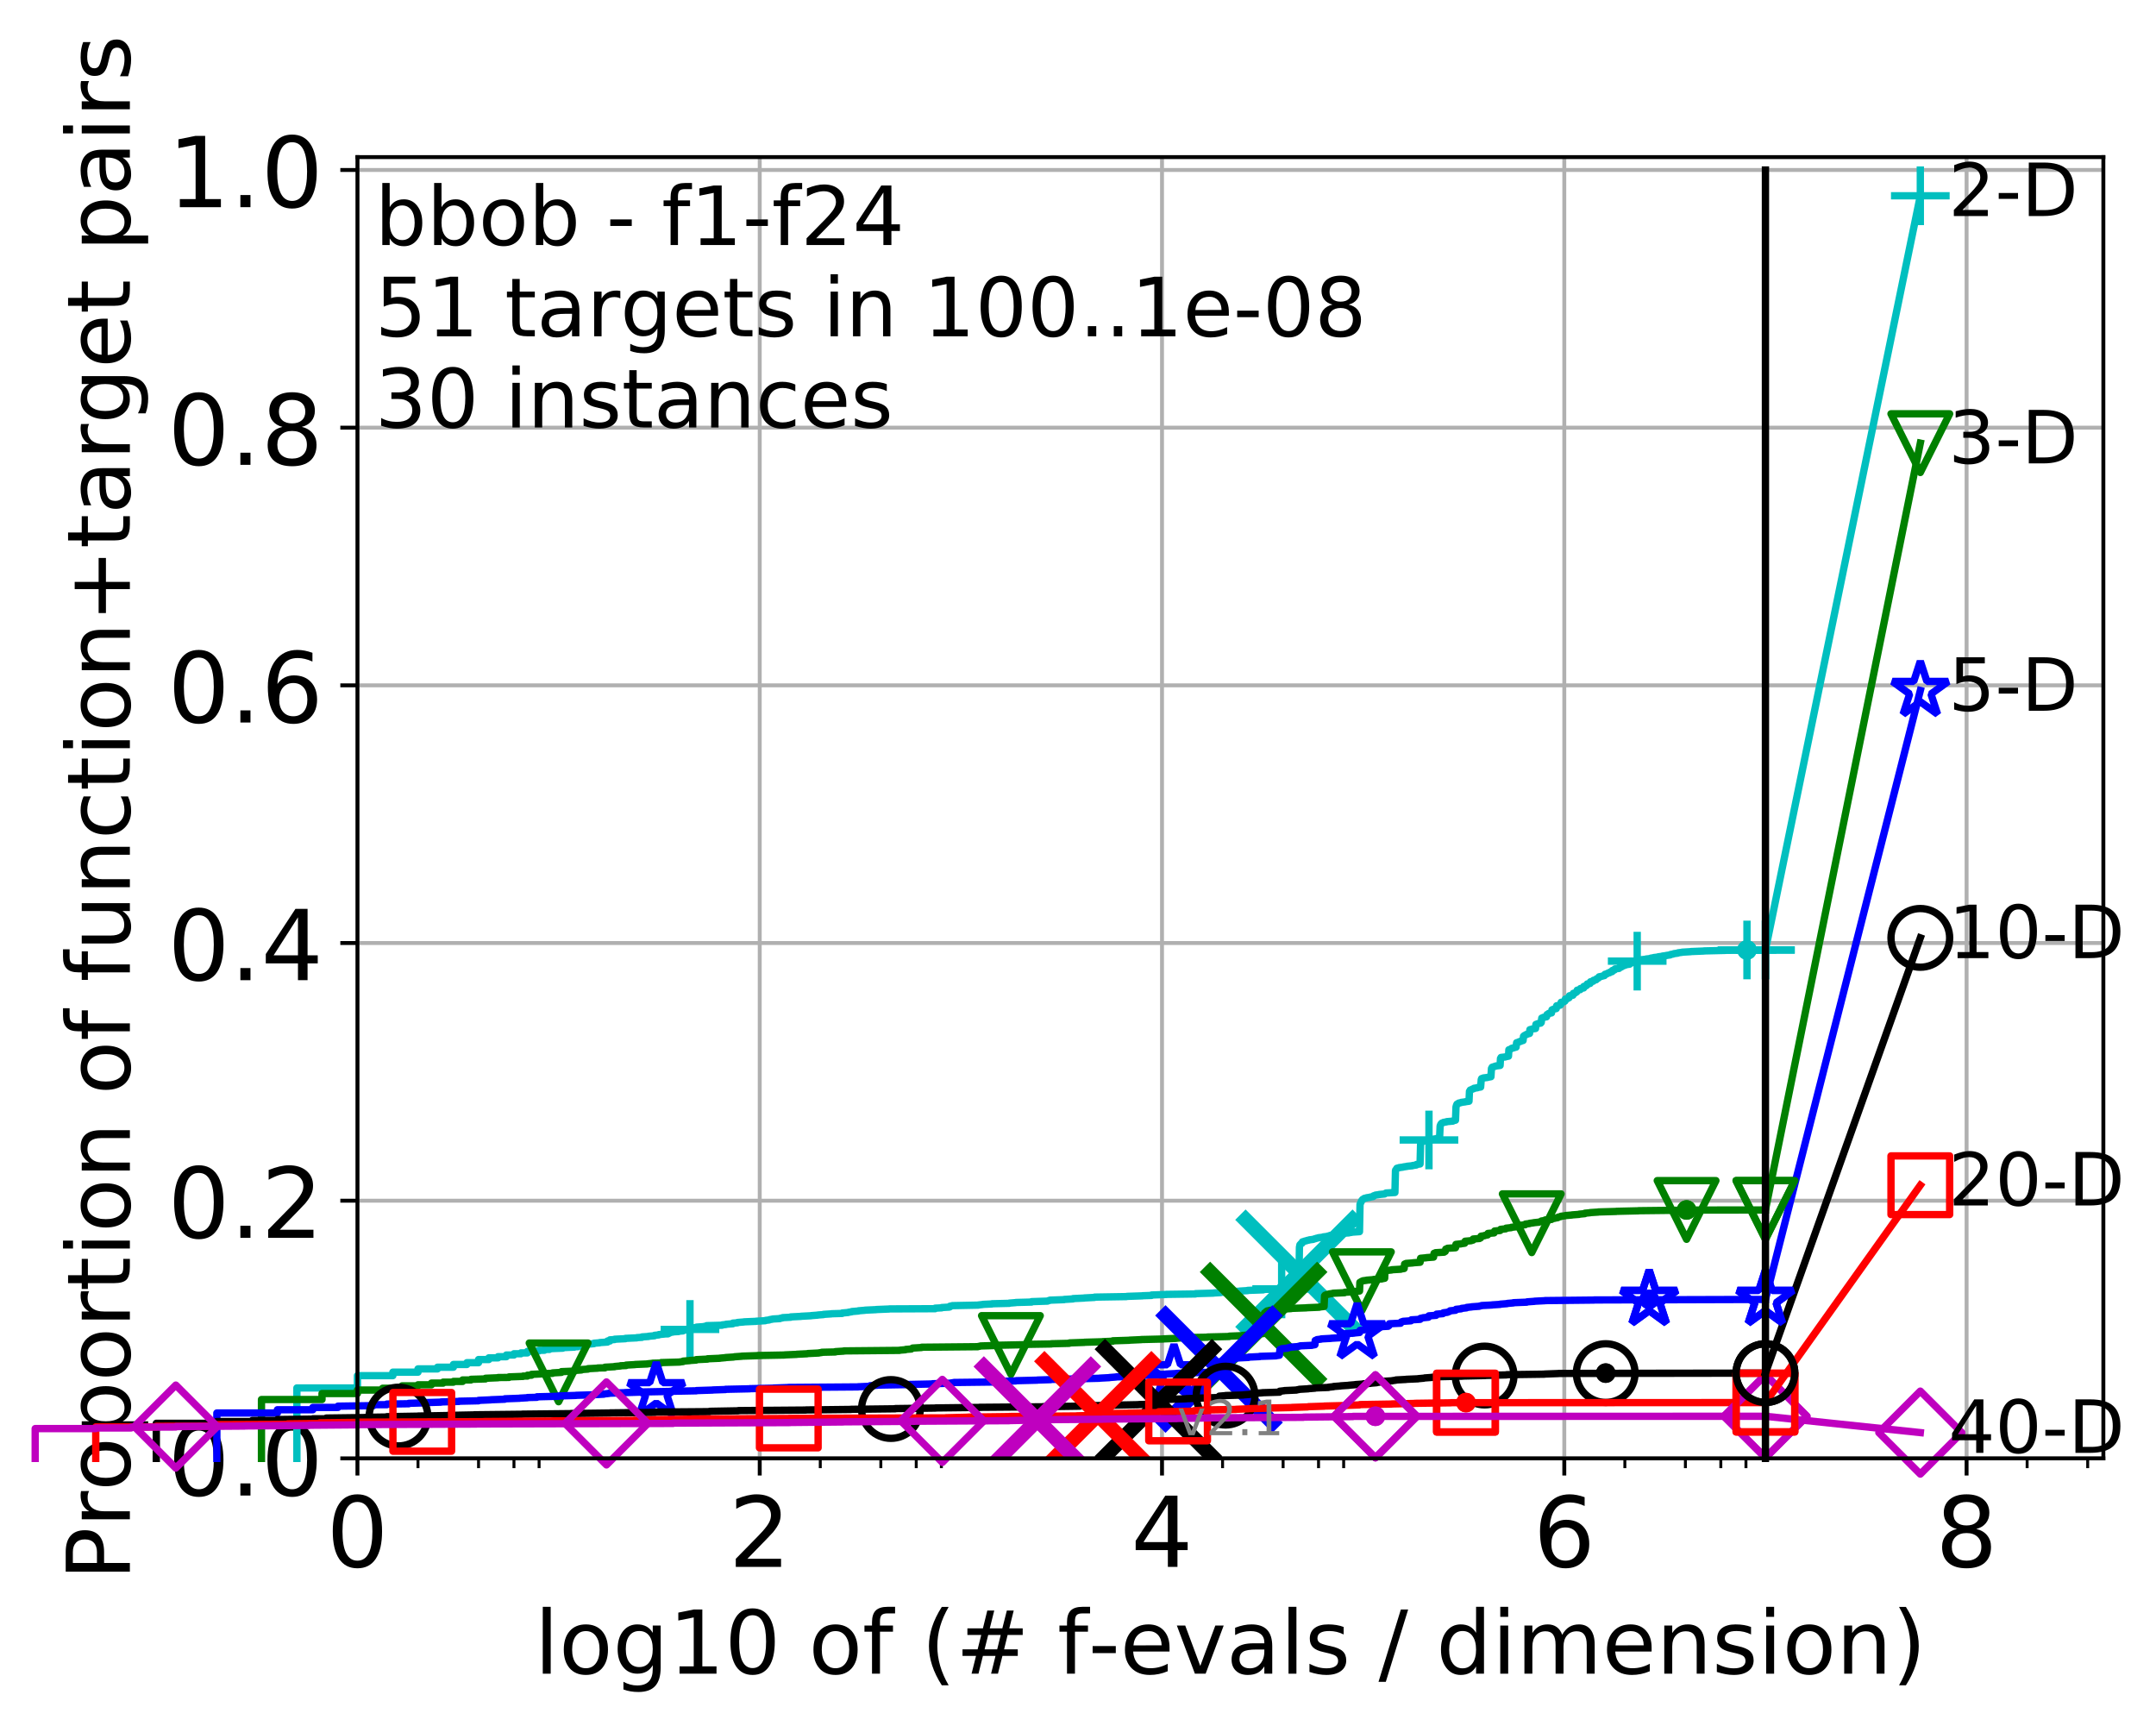 <?xml version="1.0" encoding="utf-8" standalone="no"?>
<!DOCTYPE svg PUBLIC "-//W3C//DTD SVG 1.1//EN"
  "http://www.w3.org/Graphics/SVG/1.1/DTD/svg11.dtd">
<!-- Created with matplotlib (http://matplotlib.org/) -->
<svg height="353pt" version="1.1" viewBox="0 0 441 353" width="441pt" xmlns="http://www.w3.org/2000/svg" xmlns:xlink="http://www.w3.org/1999/xlink">
 <defs>
  <style type="text/css">
*{stroke-linecap:butt;stroke-linejoin:round;}
  </style>
 </defs>
 <g id="figure_1">
  <g id="patch_1">
   <path d="M -0 353.222 
L 441.803 353.222 
L 441.803 0 
L -0 0 
z
" style="fill:#ffffff;"/>
  </g>
  <g id="axes_1">
   <g id="patch_2">
    <path d="M 73.113 298.245 
L 430.233 298.245 
L 430.233 32.133 
L 73.113 32.133 
z
" style="fill:#ffffff;"/>
   </g>
   <g id="matplotlib.axis_1">
    <g id="xtick_1">
     <g id="line2d_1">
      <path clip-path="url(#p42adf1ed66)" d="M 73.113 298.245 
L 73.113 32.133 
" style="fill:none;stroke:#b0b0b0;stroke-linecap:square;stroke-width:0.8;"/>
     </g>
     <g id="line2d_2">
      <defs>
       <path d="M 0 0 
L 0 3.5 
" id="m32ead3fd14" style="stroke:#000000;stroke-width:0.8;"/>
      </defs>
      <g>
       <use style="stroke:#000000;stroke-width:0.8;" x="73.113" xlink:href="#m32ead3fd14" y="298.245"/>
      </g>
     </g>
     <g id="text_1">
      <!-- 0 -->
      <defs>
       <path d="M 31.781 66.406 
Q 24.172 66.406 20.328 58.906 
Q 16.5 51.422 16.5 36.375 
Q 16.5 21.391 20.328 13.891 
Q 24.172 6.391 31.781 6.391 
Q 39.453 6.391 43.281 13.891 
Q 47.125 21.391 47.125 36.375 
Q 47.125 51.422 43.281 58.906 
Q 39.453 66.406 31.781 66.406 
M 31.781 74.219 
Q 44.047 74.219 50.516 64.516 
Q 56.984 54.828 56.984 36.375 
Q 56.984 17.969 50.516 8.266 
Q 44.047 -1.422 31.781 -1.422 
Q 19.531 -1.422 13.062 8.266 
Q 6.594 17.969 6.594 36.375 
Q 6.594 54.828 13.062 64.516 
Q 19.531 74.219 31.781 74.219 
" id="DejaVuSans-30"/>
      </defs>
      <g transform="translate(66.751 320.442)scale(0.2 -0.2)">
       <use xlink:href="#DejaVuSans-30"/>
      </g>
     </g>
    </g>
    <g id="xtick_2">
     <g id="line2d_3">
      <path clip-path="url(#p42adf1ed66)" d="M 155.399 298.245 
L 155.399 32.133 
" style="fill:none;stroke:#b0b0b0;stroke-linecap:square;stroke-width:0.8;"/>
     </g>
     <g id="line2d_4">
      <g>
       <use style="stroke:#000000;stroke-width:0.8;" x="155.399" xlink:href="#m32ead3fd14" y="298.245"/>
      </g>
     </g>
     <g id="text_2">
      <!-- 2 -->
      <defs>
       <path d="M 19.188 8.297 
L 53.609 8.297 
L 53.609 0 
L 7.328 0 
L 7.328 8.297 
Q 12.938 14.109 22.625 23.891 
Q 32.328 33.688 34.812 36.531 
Q 39.547 41.844 41.422 45.531 
Q 43.312 49.219 43.312 52.781 
Q 43.312 58.594 39.234 62.25 
Q 35.156 65.922 28.609 65.922 
Q 23.969 65.922 18.812 64.312 
Q 13.672 62.703 7.812 59.422 
L 7.812 69.391 
Q 13.766 71.781 18.938 73 
Q 24.125 74.219 28.422 74.219 
Q 39.75 74.219 46.484 68.547 
Q 53.219 62.891 53.219 53.422 
Q 53.219 48.922 51.531 44.891 
Q 49.859 40.875 45.406 35.406 
Q 44.188 33.984 37.641 27.219 
Q 31.109 20.453 19.188 8.297 
" id="DejaVuSans-32"/>
      </defs>
      <g transform="translate(149.037 320.442)scale(0.2 -0.2)">
       <use xlink:href="#DejaVuSans-32"/>
      </g>
     </g>
    </g>
    <g id="xtick_3">
     <g id="line2d_5">
      <path clip-path="url(#p42adf1ed66)" d="M 237.685 298.245 
L 237.685 32.133 
" style="fill:none;stroke:#b0b0b0;stroke-linecap:square;stroke-width:0.8;"/>
     </g>
     <g id="line2d_6">
      <g>
       <use style="stroke:#000000;stroke-width:0.8;" x="237.685" xlink:href="#m32ead3fd14" y="298.245"/>
      </g>
     </g>
     <g id="text_3">
      <!-- 4 -->
      <defs>
       <path d="M 37.797 64.312 
L 12.891 25.391 
L 37.797 25.391 
z
M 35.203 72.906 
L 47.609 72.906 
L 47.609 25.391 
L 58.016 25.391 
L 58.016 17.188 
L 47.609 17.188 
L 47.609 0 
L 37.797 0 
L 37.797 17.188 
L 4.891 17.188 
L 4.891 26.703 
z
" id="DejaVuSans-34"/>
      </defs>
      <g transform="translate(231.322 320.442)scale(0.2 -0.2)">
       <use xlink:href="#DejaVuSans-34"/>
      </g>
     </g>
    </g>
    <g id="xtick_4">
     <g id="line2d_7">
      <path clip-path="url(#p42adf1ed66)" d="M 319.97 298.245 
L 319.97 32.133 
" style="fill:none;stroke:#b0b0b0;stroke-linecap:square;stroke-width:0.8;"/>
     </g>
     <g id="line2d_8">
      <g>
       <use style="stroke:#000000;stroke-width:0.8;" x="319.97" xlink:href="#m32ead3fd14" y="298.245"/>
      </g>
     </g>
     <g id="text_4">
      <!-- 6 -->
      <defs>
       <path d="M 33.016 40.375 
Q 26.375 40.375 22.484 35.828 
Q 18.609 31.297 18.609 23.391 
Q 18.609 15.531 22.484 10.953 
Q 26.375 6.391 33.016 6.391 
Q 39.656 6.391 43.531 10.953 
Q 47.406 15.531 47.406 23.391 
Q 47.406 31.297 43.531 35.828 
Q 39.656 40.375 33.016 40.375 
M 52.594 71.297 
L 52.594 62.312 
Q 48.875 64.062 45.094 64.984 
Q 41.312 65.922 37.594 65.922 
Q 27.828 65.922 22.672 59.328 
Q 17.531 52.734 16.797 39.406 
Q 19.672 43.656 24.016 45.922 
Q 28.375 48.188 33.594 48.188 
Q 44.578 48.188 50.953 41.516 
Q 57.328 34.859 57.328 23.391 
Q 57.328 12.156 50.688 5.359 
Q 44.047 -1.422 33.016 -1.422 
Q 20.359 -1.422 13.672 8.266 
Q 6.984 17.969 6.984 36.375 
Q 6.984 53.656 15.188 63.938 
Q 23.391 74.219 37.203 74.219 
Q 40.922 74.219 44.703 73.484 
Q 48.484 72.75 52.594 71.297 
" id="DejaVuSans-36"/>
      </defs>
      <g transform="translate(313.608 320.442)scale(0.2 -0.2)">
       <use xlink:href="#DejaVuSans-36"/>
      </g>
     </g>
    </g>
    <g id="xtick_5">
     <g id="line2d_9">
      <path clip-path="url(#p42adf1ed66)" d="M 402.256 298.245 
L 402.256 32.133 
" style="fill:none;stroke:#b0b0b0;stroke-linecap:square;stroke-width:0.8;"/>
     </g>
     <g id="line2d_10">
      <g>
       <use style="stroke:#000000;stroke-width:0.8;" x="402.256" xlink:href="#m32ead3fd14" y="298.245"/>
      </g>
     </g>
     <g id="text_5">
      <!-- 8 -->
      <defs>
       <path d="M 31.781 34.625 
Q 24.75 34.625 20.719 30.859 
Q 16.703 27.094 16.703 20.516 
Q 16.703 13.922 20.719 10.156 
Q 24.75 6.391 31.781 6.391 
Q 38.812 6.391 42.859 10.172 
Q 46.922 13.969 46.922 20.516 
Q 46.922 27.094 42.891 30.859 
Q 38.875 34.625 31.781 34.625 
M 21.922 38.812 
Q 15.578 40.375 12.031 44.719 
Q 8.5 49.078 8.5 55.328 
Q 8.5 64.062 14.719 69.141 
Q 20.953 74.219 31.781 74.219 
Q 42.672 74.219 48.875 69.141 
Q 55.078 64.062 55.078 55.328 
Q 55.078 49.078 51.531 44.719 
Q 48 40.375 41.703 38.812 
Q 48.828 37.156 52.797 32.312 
Q 56.781 27.484 56.781 20.516 
Q 56.781 9.906 50.312 4.234 
Q 43.844 -1.422 31.781 -1.422 
Q 19.734 -1.422 13.25 4.234 
Q 6.781 9.906 6.781 20.516 
Q 6.781 27.484 10.781 32.312 
Q 14.797 37.156 21.922 38.812 
M 18.312 54.391 
Q 18.312 48.734 21.844 45.562 
Q 25.391 42.391 31.781 42.391 
Q 38.141 42.391 41.719 45.562 
Q 45.312 48.734 45.312 54.391 
Q 45.312 60.062 41.719 63.234 
Q 38.141 66.406 31.781 66.406 
Q 25.391 66.406 21.844 63.234 
Q 18.312 60.062 18.312 54.391 
" id="DejaVuSans-38"/>
      </defs>
      <g transform="translate(395.894 320.442)scale(0.2 -0.2)">
       <use xlink:href="#DejaVuSans-38"/>
      </g>
     </g>
    </g>
    <g id="xtick_6">
     <g id="line2d_11">
      <defs>
       <path d="M 0 0 
L 0 2 
" id="me70dd3b17b" style="stroke:#000000;stroke-width:0.6;"/>
      </defs>
      <g>
       <use style="stroke:#000000;stroke-width:0.6;" x="85.499" xlink:href="#me70dd3b17b" y="298.245"/>
      </g>
     </g>
    </g>
    <g id="xtick_7">
     <g id="line2d_12">
      <g>
       <use style="stroke:#000000;stroke-width:0.6;" x="97.884" xlink:href="#me70dd3b17b" y="298.245"/>
      </g>
     </g>
    </g>
    <g id="xtick_8">
     <g id="line2d_13">
      <g>
       <use style="stroke:#000000;stroke-width:0.6;" x="105.129" xlink:href="#me70dd3b17b" y="298.245"/>
      </g>
     </g>
    </g>
    <g id="xtick_9">
     <g id="line2d_14">
      <g>
       <use style="stroke:#000000;stroke-width:0.6;" x="110.269" xlink:href="#me70dd3b17b" y="298.245"/>
      </g>
     </g>
    </g>
    <g id="xtick_10">
     <g id="line2d_15">
      <g>
       <use style="stroke:#000000;stroke-width:0.6;" x="167.784" xlink:href="#me70dd3b17b" y="298.245"/>
      </g>
     </g>
    </g>
    <g id="xtick_11">
     <g id="line2d_16">
      <g>
       <use style="stroke:#000000;stroke-width:0.6;" x="180.17" xlink:href="#me70dd3b17b" y="298.245"/>
      </g>
     </g>
    </g>
    <g id="xtick_12">
     <g id="line2d_17">
      <g>
       <use style="stroke:#000000;stroke-width:0.6;" x="187.414" xlink:href="#me70dd3b17b" y="298.245"/>
      </g>
     </g>
    </g>
    <g id="xtick_13">
     <g id="line2d_18">
      <g>
       <use style="stroke:#000000;stroke-width:0.6;" x="192.555" xlink:href="#me70dd3b17b" y="298.245"/>
      </g>
     </g>
    </g>
    <g id="xtick_14">
     <g id="line2d_19">
      <g>
       <use style="stroke:#000000;stroke-width:0.6;" x="250.07" xlink:href="#me70dd3b17b" y="298.245"/>
      </g>
     </g>
    </g>
    <g id="xtick_15">
     <g id="line2d_20">
      <g>
       <use style="stroke:#000000;stroke-width:0.6;" x="262.455" xlink:href="#me70dd3b17b" y="298.245"/>
      </g>
     </g>
    </g>
    <g id="xtick_16">
     <g id="line2d_21">
      <g>
       <use style="stroke:#000000;stroke-width:0.6;" x="269.7" xlink:href="#me70dd3b17b" y="298.245"/>
      </g>
     </g>
    </g>
    <g id="xtick_17">
     <g id="line2d_22">
      <g>
       <use style="stroke:#000000;stroke-width:0.6;" x="274.84" xlink:href="#me70dd3b17b" y="298.245"/>
      </g>
     </g>
    </g>
    <g id="xtick_18">
     <g id="line2d_23">
      <g>
       <use style="stroke:#000000;stroke-width:0.6;" x="332.356" xlink:href="#me70dd3b17b" y="298.245"/>
      </g>
     </g>
    </g>
    <g id="xtick_19">
     <g id="line2d_24">
      <g>
       <use style="stroke:#000000;stroke-width:0.6;" x="344.741" xlink:href="#me70dd3b17b" y="298.245"/>
      </g>
     </g>
    </g>
    <g id="xtick_20">
     <g id="line2d_25">
      <g>
       <use style="stroke:#000000;stroke-width:0.6;" x="351.986" xlink:href="#me70dd3b17b" y="298.245"/>
      </g>
     </g>
    </g>
    <g id="xtick_21">
     <g id="line2d_26">
      <g>
       <use style="stroke:#000000;stroke-width:0.6;" x="357.126" xlink:href="#me70dd3b17b" y="298.245"/>
      </g>
     </g>
    </g>
    <g id="xtick_22">
     <g id="line2d_27">
      <g>
       <use style="stroke:#000000;stroke-width:0.6;" x="414.641" xlink:href="#me70dd3b17b" y="298.245"/>
      </g>
     </g>
    </g>
    <g id="xtick_23">
     <g id="line2d_28">
      <g>
       <use style="stroke:#000000;stroke-width:0.6;" x="427.027" xlink:href="#me70dd3b17b" y="298.245"/>
      </g>
     </g>
    </g>
    <g id="text_6">
     <!-- log10 of (# f-evals / dimension) -->
     <defs>
      <path d="M 9.422 75.984 
L 18.406 75.984 
L 18.406 0 
L 9.422 0 
z
" id="DejaVuSans-6c"/>
      <path d="M 30.609 48.391 
Q 23.391 48.391 19.188 42.75 
Q 14.984 37.109 14.984 27.297 
Q 14.984 17.484 19.156 11.844 
Q 23.344 6.203 30.609 6.203 
Q 37.797 6.203 41.984 11.859 
Q 46.188 17.531 46.188 27.297 
Q 46.188 37.016 41.984 42.703 
Q 37.797 48.391 30.609 48.391 
M 30.609 56 
Q 42.328 56 49.016 48.375 
Q 55.719 40.766 55.719 27.297 
Q 55.719 13.875 49.016 6.219 
Q 42.328 -1.422 30.609 -1.422 
Q 18.844 -1.422 12.172 6.219 
Q 5.516 13.875 5.516 27.297 
Q 5.516 40.766 12.172 48.375 
Q 18.844 56 30.609 56 
" id="DejaVuSans-6f"/>
      <path d="M 45.406 27.984 
Q 45.406 37.75 41.375 43.109 
Q 37.359 48.484 30.078 48.484 
Q 22.859 48.484 18.828 43.109 
Q 14.797 37.75 14.797 27.984 
Q 14.797 18.266 18.828 12.891 
Q 22.859 7.516 30.078 7.516 
Q 37.359 7.516 41.375 12.891 
Q 45.406 18.266 45.406 27.984 
M 54.391 6.781 
Q 54.391 -7.172 48.188 -13.984 
Q 42 -20.797 29.203 -20.797 
Q 24.469 -20.797 20.266 -20.094 
Q 16.062 -19.391 12.109 -17.922 
L 12.109 -9.188 
Q 16.062 -11.328 19.922 -12.344 
Q 23.781 -13.375 27.781 -13.375 
Q 36.625 -13.375 41.016 -8.766 
Q 45.406 -4.156 45.406 5.172 
L 45.406 9.625 
Q 42.625 4.781 38.281 2.391 
Q 33.938 0 27.875 0 
Q 17.828 0 11.672 7.656 
Q 5.516 15.328 5.516 27.984 
Q 5.516 40.672 11.672 48.328 
Q 17.828 56 27.875 56 
Q 33.938 56 38.281 53.609 
Q 42.625 51.219 45.406 46.391 
L 45.406 54.688 
L 54.391 54.688 
z
" id="DejaVuSans-67"/>
      <path d="M 12.406 8.297 
L 28.516 8.297 
L 28.516 63.922 
L 10.984 60.406 
L 10.984 69.391 
L 28.422 72.906 
L 38.281 72.906 
L 38.281 8.297 
L 54.391 8.297 
L 54.391 0 
L 12.406 0 
z
" id="DejaVuSans-31"/>
      <path id="DejaVuSans-20"/>
      <path d="M 37.109 75.984 
L 37.109 68.5 
L 28.516 68.5 
Q 23.688 68.5 21.797 66.547 
Q 19.922 64.594 19.922 59.516 
L 19.922 54.688 
L 34.719 54.688 
L 34.719 47.703 
L 19.922 47.703 
L 19.922 0 
L 10.891 0 
L 10.891 47.703 
L 2.297 47.703 
L 2.297 54.688 
L 10.891 54.688 
L 10.891 58.5 
Q 10.891 67.625 15.141 71.797 
Q 19.391 75.984 28.609 75.984 
z
" id="DejaVuSans-66"/>
      <path d="M 31 75.875 
Q 24.469 64.656 21.281 53.656 
Q 18.109 42.672 18.109 31.391 
Q 18.109 20.125 21.312 9.062 
Q 24.516 -2 31 -13.188 
L 23.188 -13.188 
Q 15.875 -1.703 12.234 9.375 
Q 8.594 20.453 8.594 31.391 
Q 8.594 42.281 12.203 53.312 
Q 15.828 64.359 23.188 75.875 
z
" id="DejaVuSans-28"/>
      <path d="M 51.125 44 
L 36.922 44 
L 32.812 27.688 
L 47.125 27.688 
z
M 43.797 71.781 
L 38.719 51.516 
L 52.984 51.516 
L 58.109 71.781 
L 65.922 71.781 
L 60.891 51.516 
L 76.125 51.516 
L 76.125 44 
L 58.984 44 
L 54.984 27.688 
L 70.516 27.688 
L 70.516 20.219 
L 53.078 20.219 
L 48 0 
L 40.188 0 
L 45.219 20.219 
L 30.906 20.219 
L 25.875 0 
L 18.016 0 
L 23.094 20.219 
L 7.719 20.219 
L 7.719 27.688 
L 24.906 27.688 
L 29 44 
L 13.281 44 
L 13.281 51.516 
L 30.906 51.516 
L 35.891 71.781 
z
" id="DejaVuSans-23"/>
      <path d="M 4.891 31.391 
L 31.203 31.391 
L 31.203 23.391 
L 4.891 23.391 
z
" id="DejaVuSans-2d"/>
      <path d="M 56.203 29.594 
L 56.203 25.203 
L 14.891 25.203 
Q 15.484 15.922 20.484 11.062 
Q 25.484 6.203 34.422 6.203 
Q 39.594 6.203 44.453 7.469 
Q 49.312 8.734 54.109 11.281 
L 54.109 2.781 
Q 49.266 0.734 44.188 -0.344 
Q 39.109 -1.422 33.891 -1.422 
Q 20.797 -1.422 13.156 6.188 
Q 5.516 13.812 5.516 26.812 
Q 5.516 40.234 12.766 48.109 
Q 20.016 56 32.328 56 
Q 43.359 56 49.781 48.891 
Q 56.203 41.797 56.203 29.594 
M 47.219 32.234 
Q 47.125 39.594 43.094 43.984 
Q 39.062 48.391 32.422 48.391 
Q 24.906 48.391 20.391 44.141 
Q 15.875 39.891 15.188 32.172 
z
" id="DejaVuSans-65"/>
      <path d="M 2.984 54.688 
L 12.5 54.688 
L 29.594 8.797 
L 46.688 54.688 
L 56.203 54.688 
L 35.688 0 
L 23.484 0 
z
" id="DejaVuSans-76"/>
      <path d="M 34.281 27.484 
Q 23.391 27.484 19.188 25 
Q 14.984 22.516 14.984 16.5 
Q 14.984 11.719 18.141 8.906 
Q 21.297 6.109 26.703 6.109 
Q 34.188 6.109 38.703 11.406 
Q 43.219 16.703 43.219 25.484 
L 43.219 27.484 
z
M 52.203 31.203 
L 52.203 0 
L 43.219 0 
L 43.219 8.297 
Q 40.141 3.328 35.547 0.953 
Q 30.953 -1.422 24.312 -1.422 
Q 15.922 -1.422 10.953 3.297 
Q 6 8.016 6 15.922 
Q 6 25.141 12.172 29.828 
Q 18.359 34.516 30.609 34.516 
L 43.219 34.516 
L 43.219 35.406 
Q 43.219 41.609 39.141 45 
Q 35.062 48.391 27.688 48.391 
Q 23 48.391 18.547 47.266 
Q 14.109 46.141 10.016 43.891 
L 10.016 52.203 
Q 14.938 54.109 19.578 55.047 
Q 24.219 56 28.609 56 
Q 40.484 56 46.344 49.844 
Q 52.203 43.703 52.203 31.203 
" id="DejaVuSans-61"/>
      <path d="M 44.281 53.078 
L 44.281 44.578 
Q 40.484 46.531 36.375 47.5 
Q 32.281 48.484 27.875 48.484 
Q 21.188 48.484 17.844 46.438 
Q 14.5 44.391 14.5 40.281 
Q 14.5 37.156 16.891 35.375 
Q 19.281 33.594 26.516 31.984 
L 29.594 31.297 
Q 39.156 29.25 43.188 25.516 
Q 47.219 21.781 47.219 15.094 
Q 47.219 7.469 41.188 3.016 
Q 35.156 -1.422 24.609 -1.422 
Q 20.219 -1.422 15.453 -0.562 
Q 10.688 0.297 5.422 2 
L 5.422 11.281 
Q 10.406 8.688 15.234 7.391 
Q 20.062 6.109 24.812 6.109 
Q 31.156 6.109 34.562 8.281 
Q 37.984 10.453 37.984 14.406 
Q 37.984 18.062 35.516 20.016 
Q 33.062 21.969 24.703 23.781 
L 21.578 24.516 
Q 13.234 26.266 9.516 29.906 
Q 5.812 33.547 5.812 39.891 
Q 5.812 47.609 11.281 51.797 
Q 16.75 56 26.812 56 
Q 31.781 56 36.172 55.266 
Q 40.578 54.547 44.281 53.078 
" id="DejaVuSans-73"/>
      <path d="M 25.391 72.906 
L 33.688 72.906 
L 8.297 -9.281 
L 0 -9.281 
z
" id="DejaVuSans-2f"/>
      <path d="M 45.406 46.391 
L 45.406 75.984 
L 54.391 75.984 
L 54.391 0 
L 45.406 0 
L 45.406 8.203 
Q 42.578 3.328 38.25 0.953 
Q 33.938 -1.422 27.875 -1.422 
Q 17.969 -1.422 11.734 6.484 
Q 5.516 14.406 5.516 27.297 
Q 5.516 40.188 11.734 48.094 
Q 17.969 56 27.875 56 
Q 33.938 56 38.25 53.625 
Q 42.578 51.266 45.406 46.391 
M 14.797 27.297 
Q 14.797 17.391 18.875 11.75 
Q 22.953 6.109 30.078 6.109 
Q 37.203 6.109 41.297 11.75 
Q 45.406 17.391 45.406 27.297 
Q 45.406 37.203 41.297 42.844 
Q 37.203 48.484 30.078 48.484 
Q 22.953 48.484 18.875 42.844 
Q 14.797 37.203 14.797 27.297 
" id="DejaVuSans-64"/>
      <path d="M 9.422 54.688 
L 18.406 54.688 
L 18.406 0 
L 9.422 0 
z
M 9.422 75.984 
L 18.406 75.984 
L 18.406 64.594 
L 9.422 64.594 
z
" id="DejaVuSans-69"/>
      <path d="M 52 44.188 
Q 55.375 50.25 60.062 53.125 
Q 64.75 56 71.094 56 
Q 79.641 56 84.281 50.016 
Q 88.922 44.047 88.922 33.016 
L 88.922 0 
L 79.891 0 
L 79.891 32.719 
Q 79.891 40.578 77.094 44.375 
Q 74.312 48.188 68.609 48.188 
Q 61.625 48.188 57.562 43.547 
Q 53.516 38.922 53.516 30.906 
L 53.516 0 
L 44.484 0 
L 44.484 32.719 
Q 44.484 40.625 41.703 44.406 
Q 38.922 48.188 33.109 48.188 
Q 26.219 48.188 22.156 43.531 
Q 18.109 38.875 18.109 30.906 
L 18.109 0 
L 9.078 0 
L 9.078 54.688 
L 18.109 54.688 
L 18.109 46.188 
Q 21.188 51.219 25.484 53.609 
Q 29.781 56 35.688 56 
Q 41.656 56 45.828 52.969 
Q 50 49.953 52 44.188 
" id="DejaVuSans-6d"/>
      <path d="M 54.891 33.016 
L 54.891 0 
L 45.906 0 
L 45.906 32.719 
Q 45.906 40.484 42.875 44.328 
Q 39.844 48.188 33.797 48.188 
Q 26.516 48.188 22.312 43.547 
Q 18.109 38.922 18.109 30.906 
L 18.109 0 
L 9.078 0 
L 9.078 54.688 
L 18.109 54.688 
L 18.109 46.188 
Q 21.344 51.125 25.703 53.562 
Q 30.078 56 35.797 56 
Q 45.219 56 50.047 50.172 
Q 54.891 44.344 54.891 33.016 
" id="DejaVuSans-6e"/>
      <path d="M 8.016 75.875 
L 15.828 75.875 
Q 23.141 64.359 26.781 53.312 
Q 30.422 42.281 30.422 31.391 
Q 30.422 20.453 26.781 9.375 
Q 23.141 -1.703 15.828 -13.188 
L 8.016 -13.188 
Q 14.5 -2 17.703 9.062 
Q 20.906 20.125 20.906 31.391 
Q 20.906 42.672 17.703 53.656 
Q 14.5 64.656 8.016 75.875 
" id="DejaVuSans-29"/>
     </defs>
     <g transform="translate(109.328 342.279)scale(0.18 -0.18)">
      <use xlink:href="#DejaVuSans-6c"/>
      <use x="27.783" xlink:href="#DejaVuSans-6f"/>
      <use x="88.965" xlink:href="#DejaVuSans-67"/>
      <use x="152.441" xlink:href="#DejaVuSans-31"/>
      <use x="216.064" xlink:href="#DejaVuSans-30"/>
      <use x="279.688" xlink:href="#DejaVuSans-20"/>
      <use x="311.475" xlink:href="#DejaVuSans-6f"/>
      <use x="372.656" xlink:href="#DejaVuSans-66"/>
      <use x="407.861" xlink:href="#DejaVuSans-20"/>
      <use x="439.648" xlink:href="#DejaVuSans-28"/>
      <use x="478.662" xlink:href="#DejaVuSans-23"/>
      <use x="562.451" xlink:href="#DejaVuSans-20"/>
      <use x="594.238" xlink:href="#DejaVuSans-66"/>
      <use x="629.365" xlink:href="#DejaVuSans-2d"/>
      <use x="665.449" xlink:href="#DejaVuSans-65"/>
      <use x="726.973" xlink:href="#DejaVuSans-76"/>
      <use x="786.152" xlink:href="#DejaVuSans-61"/>
      <use x="847.432" xlink:href="#DejaVuSans-6c"/>
      <use x="875.215" xlink:href="#DejaVuSans-73"/>
      <use x="927.314" xlink:href="#DejaVuSans-20"/>
      <use x="959.102" xlink:href="#DejaVuSans-2f"/>
      <use x="992.793" xlink:href="#DejaVuSans-20"/>
      <use x="1024.58" xlink:href="#DejaVuSans-64"/>
      <use x="1088.057" xlink:href="#DejaVuSans-69"/>
      <use x="1115.84" xlink:href="#DejaVuSans-6d"/>
      <use x="1213.252" xlink:href="#DejaVuSans-65"/>
      <use x="1274.775" xlink:href="#DejaVuSans-6e"/>
      <use x="1338.154" xlink:href="#DejaVuSans-73"/>
      <use x="1390.254" xlink:href="#DejaVuSans-69"/>
      <use x="1418.037" xlink:href="#DejaVuSans-6f"/>
      <use x="1479.219" xlink:href="#DejaVuSans-6e"/>
      <use x="1542.598" xlink:href="#DejaVuSans-29"/>
     </g>
    </g>
   </g>
   <g id="matplotlib.axis_2">
    <g id="ytick_1">
     <g id="line2d_29">
      <path clip-path="url(#p42adf1ed66)" d="M 73.113 298.245 
L 430.233 298.245 
" style="fill:none;stroke:#b0b0b0;stroke-linecap:square;stroke-width:0.8;"/>
     </g>
     <g id="line2d_30">
      <defs>
       <path d="M 0 0 
L -3.5 0 
" id="mf194638fee" style="stroke:#000000;stroke-width:0.8;"/>
      </defs>
      <g>
       <use style="stroke:#000000;stroke-width:0.8;" x="73.113" xlink:href="#mf194638fee" y="298.245"/>
      </g>
     </g>
     <g id="text_7">
      <!-- 0.0 -->
      <defs>
       <path d="M 10.688 12.406 
L 21 12.406 
L 21 0 
L 10.688 0 
z
" id="DejaVuSans-2e"/>
      </defs>
      <g transform="translate(34.307 305.844)scale(0.2 -0.2)">
       <use xlink:href="#DejaVuSans-30"/>
       <use x="63.623" xlink:href="#DejaVuSans-2e"/>
       <use x="95.41" xlink:href="#DejaVuSans-30"/>
      </g>
     </g>
    </g>
    <g id="ytick_2">
     <g id="line2d_31">
      <path clip-path="url(#p42adf1ed66)" d="M 73.113 245.55 
L 430.233 245.55 
" style="fill:none;stroke:#b0b0b0;stroke-linecap:square;stroke-width:0.8;"/>
     </g>
     <g id="line2d_32">
      <g>
       <use style="stroke:#000000;stroke-width:0.8;" x="73.113" xlink:href="#mf194638fee" y="245.55"/>
      </g>
     </g>
     <g id="text_8">
      <!-- 0.2 -->
      <g transform="translate(34.307 253.148)scale(0.2 -0.2)">
       <use xlink:href="#DejaVuSans-30"/>
       <use x="63.623" xlink:href="#DejaVuSans-2e"/>
       <use x="95.41" xlink:href="#DejaVuSans-32"/>
      </g>
     </g>
    </g>
    <g id="ytick_3">
     <g id="line2d_33">
      <path clip-path="url(#p42adf1ed66)" d="M 73.113 192.854 
L 430.233 192.854 
" style="fill:none;stroke:#b0b0b0;stroke-linecap:square;stroke-width:0.8;"/>
     </g>
     <g id="line2d_34">
      <g>
       <use style="stroke:#000000;stroke-width:0.8;" x="73.113" xlink:href="#mf194638fee" y="192.854"/>
      </g>
     </g>
     <g id="text_9">
      <!-- 0.4 -->
      <g transform="translate(34.307 200.453)scale(0.2 -0.2)">
       <use xlink:href="#DejaVuSans-30"/>
       <use x="63.623" xlink:href="#DejaVuSans-2e"/>
       <use x="95.41" xlink:href="#DejaVuSans-34"/>
      </g>
     </g>
    </g>
    <g id="ytick_4">
     <g id="line2d_35">
      <path clip-path="url(#p42adf1ed66)" d="M 73.113 140.159 
L 430.233 140.159 
" style="fill:none;stroke:#b0b0b0;stroke-linecap:square;stroke-width:0.8;"/>
     </g>
     <g id="line2d_36">
      <g>
       <use style="stroke:#000000;stroke-width:0.8;" x="73.113" xlink:href="#mf194638fee" y="140.159"/>
      </g>
     </g>
     <g id="text_10">
      <!-- 0.6 -->
      <g transform="translate(34.307 147.757)scale(0.2 -0.2)">
       <use xlink:href="#DejaVuSans-30"/>
       <use x="63.623" xlink:href="#DejaVuSans-2e"/>
       <use x="95.41" xlink:href="#DejaVuSans-36"/>
      </g>
     </g>
    </g>
    <g id="ytick_5">
     <g id="line2d_37">
      <path clip-path="url(#p42adf1ed66)" d="M 73.113 87.464 
L 430.233 87.464 
" style="fill:none;stroke:#b0b0b0;stroke-linecap:square;stroke-width:0.8;"/>
     </g>
     <g id="line2d_38">
      <g>
       <use style="stroke:#000000;stroke-width:0.8;" x="73.113" xlink:href="#mf194638fee" y="87.464"/>
      </g>
     </g>
     <g id="text_11">
      <!-- 0.8 -->
      <g transform="translate(34.307 95.062)scale(0.2 -0.2)">
       <use xlink:href="#DejaVuSans-30"/>
       <use x="63.623" xlink:href="#DejaVuSans-2e"/>
       <use x="95.41" xlink:href="#DejaVuSans-38"/>
      </g>
     </g>
    </g>
    <g id="ytick_6">
     <g id="line2d_39">
      <path clip-path="url(#p42adf1ed66)" d="M 73.113 34.768 
L 430.233 34.768 
" style="fill:none;stroke:#b0b0b0;stroke-linecap:square;stroke-width:0.8;"/>
     </g>
     <g id="line2d_40">
      <g>
       <use style="stroke:#000000;stroke-width:0.8;" x="73.113" xlink:href="#mf194638fee" y="34.768"/>
      </g>
     </g>
     <g id="text_12">
      <!-- 1.0 -->
      <g transform="translate(34.307 42.367)scale(0.2 -0.2)">
       <use xlink:href="#DejaVuSans-31"/>
       <use x="63.623" xlink:href="#DejaVuSans-2e"/>
       <use x="95.41" xlink:href="#DejaVuSans-30"/>
      </g>
     </g>
    </g>
    <g id="text_13">
     <!-- Proportion of function+target pairs -->
     <defs>
      <path d="M 19.672 64.797 
L 19.672 37.406 
L 32.078 37.406 
Q 38.969 37.406 42.719 40.969 
Q 46.484 44.531 46.484 51.125 
Q 46.484 57.672 42.719 61.234 
Q 38.969 64.797 32.078 64.797 
z
M 9.812 72.906 
L 32.078 72.906 
Q 44.344 72.906 50.609 67.359 
Q 56.891 61.812 56.891 51.125 
Q 56.891 40.328 50.609 34.812 
Q 44.344 29.297 32.078 29.297 
L 19.672 29.297 
L 19.672 0 
L 9.812 0 
z
" id="DejaVuSans-50"/>
      <path d="M 41.109 46.297 
Q 39.594 47.172 37.812 47.578 
Q 36.031 48 33.891 48 
Q 26.266 48 22.188 43.047 
Q 18.109 38.094 18.109 28.812 
L 18.109 0 
L 9.078 0 
L 9.078 54.688 
L 18.109 54.688 
L 18.109 46.188 
Q 20.953 51.172 25.484 53.578 
Q 30.031 56 36.531 56 
Q 37.453 56 38.578 55.875 
Q 39.703 55.766 41.062 55.516 
z
" id="DejaVuSans-72"/>
      <path d="M 18.109 8.203 
L 18.109 -20.797 
L 9.078 -20.797 
L 9.078 54.688 
L 18.109 54.688 
L 18.109 46.391 
Q 20.953 51.266 25.266 53.625 
Q 29.594 56 35.594 56 
Q 45.562 56 51.781 48.094 
Q 58.016 40.188 58.016 27.297 
Q 58.016 14.406 51.781 6.484 
Q 45.562 -1.422 35.594 -1.422 
Q 29.594 -1.422 25.266 0.953 
Q 20.953 3.328 18.109 8.203 
M 48.688 27.297 
Q 48.688 37.203 44.609 42.844 
Q 40.531 48.484 33.406 48.484 
Q 26.266 48.484 22.188 42.844 
Q 18.109 37.203 18.109 27.297 
Q 18.109 17.391 22.188 11.75 
Q 26.266 6.109 33.406 6.109 
Q 40.531 6.109 44.609 11.75 
Q 48.688 17.391 48.688 27.297 
" id="DejaVuSans-70"/>
      <path d="M 18.312 70.219 
L 18.312 54.688 
L 36.812 54.688 
L 36.812 47.703 
L 18.312 47.703 
L 18.312 18.016 
Q 18.312 11.328 20.141 9.422 
Q 21.969 7.516 27.594 7.516 
L 36.812 7.516 
L 36.812 0 
L 27.594 0 
Q 17.188 0 13.234 3.875 
Q 9.281 7.766 9.281 18.016 
L 9.281 47.703 
L 2.688 47.703 
L 2.688 54.688 
L 9.281 54.688 
L 9.281 70.219 
z
" id="DejaVuSans-74"/>
      <path d="M 8.5 21.578 
L 8.5 54.688 
L 17.484 54.688 
L 17.484 21.922 
Q 17.484 14.156 20.5 10.266 
Q 23.531 6.391 29.594 6.391 
Q 36.859 6.391 41.078 11.031 
Q 45.312 15.672 45.312 23.688 
L 45.312 54.688 
L 54.297 54.688 
L 54.297 0 
L 45.312 0 
L 45.312 8.406 
Q 42.047 3.422 37.719 1 
Q 33.406 -1.422 27.688 -1.422 
Q 18.266 -1.422 13.375 4.438 
Q 8.5 10.297 8.5 21.578 
M 31.109 56 
z
" id="DejaVuSans-75"/>
      <path d="M 48.781 52.594 
L 48.781 44.188 
Q 44.969 46.297 41.141 47.344 
Q 37.312 48.391 33.406 48.391 
Q 24.656 48.391 19.812 42.844 
Q 14.984 37.312 14.984 27.297 
Q 14.984 17.281 19.812 11.734 
Q 24.656 6.203 33.406 6.203 
Q 37.312 6.203 41.141 7.25 
Q 44.969 8.297 48.781 10.406 
L 48.781 2.094 
Q 45.016 0.344 40.984 -0.531 
Q 36.969 -1.422 32.422 -1.422 
Q 20.062 -1.422 12.781 6.344 
Q 5.516 14.109 5.516 27.297 
Q 5.516 40.672 12.859 48.328 
Q 20.219 56 33.016 56 
Q 37.156 56 41.109 55.141 
Q 45.062 54.297 48.781 52.594 
" id="DejaVuSans-63"/>
      <path d="M 46 62.703 
L 46 35.5 
L 73.188 35.5 
L 73.188 27.203 
L 46 27.203 
L 46 0 
L 37.797 0 
L 37.797 27.203 
L 10.594 27.203 
L 10.594 35.5 
L 37.797 35.5 
L 37.797 62.703 
z
" id="DejaVuSans-2b"/>
     </defs>
     <g transform="translate(26.564 323.179)rotate(-90)scale(0.18 -0.18)">
      <use xlink:href="#DejaVuSans-50"/>
      <use x="60.287" xlink:href="#DejaVuSans-72"/>
      <use x="101.369" xlink:href="#DejaVuSans-6f"/>
      <use x="162.551" xlink:href="#DejaVuSans-70"/>
      <use x="226.027" xlink:href="#DejaVuSans-6f"/>
      <use x="287.209" xlink:href="#DejaVuSans-72"/>
      <use x="328.322" xlink:href="#DejaVuSans-74"/>
      <use x="367.531" xlink:href="#DejaVuSans-69"/>
      <use x="395.314" xlink:href="#DejaVuSans-6f"/>
      <use x="456.496" xlink:href="#DejaVuSans-6e"/>
      <use x="519.875" xlink:href="#DejaVuSans-20"/>
      <use x="551.662" xlink:href="#DejaVuSans-6f"/>
      <use x="612.844" xlink:href="#DejaVuSans-66"/>
      <use x="648.049" xlink:href="#DejaVuSans-20"/>
      <use x="679.836" xlink:href="#DejaVuSans-66"/>
      <use x="715.041" xlink:href="#DejaVuSans-75"/>
      <use x="778.42" xlink:href="#DejaVuSans-6e"/>
      <use x="841.799" xlink:href="#DejaVuSans-63"/>
      <use x="896.779" xlink:href="#DejaVuSans-74"/>
      <use x="935.988" xlink:href="#DejaVuSans-69"/>
      <use x="963.771" xlink:href="#DejaVuSans-6f"/>
      <use x="1024.953" xlink:href="#DejaVuSans-6e"/>
      <use x="1088.332" xlink:href="#DejaVuSans-2b"/>
      <use x="1172.121" xlink:href="#DejaVuSans-74"/>
      <use x="1211.33" xlink:href="#DejaVuSans-61"/>
      <use x="1272.609" xlink:href="#DejaVuSans-72"/>
      <use x="1313.707" xlink:href="#DejaVuSans-67"/>
      <use x="1377.184" xlink:href="#DejaVuSans-65"/>
      <use x="1438.707" xlink:href="#DejaVuSans-74"/>
      <use x="1477.916" xlink:href="#DejaVuSans-20"/>
      <use x="1509.703" xlink:href="#DejaVuSans-70"/>
      <use x="1573.18" xlink:href="#DejaVuSans-61"/>
      <use x="1634.459" xlink:href="#DejaVuSans-69"/>
      <use x="1662.242" xlink:href="#DejaVuSans-72"/>
      <use x="1703.355" xlink:href="#DejaVuSans-73"/>
     </g>
    </g>
   </g>
   <g id="line2d_41">
    <defs>
     <path d="M 0 1.5 
C 0.398 1.5 0.779 1.342 1.061 1.061 
C 1.342 0.779 1.5 0.398 1.5 0 
C 1.5 -0.398 1.342 -0.779 1.061 -1.061 
C 0.779 -1.342 0.398 -1.5 0 -1.5 
C -0.398 -1.5 -0.779 -1.342 -1.061 -1.061 
C -1.342 -0.779 -1.5 -0.398 -1.5 0 
C -1.5 0.398 -1.342 0.779 -1.061 1.061 
C -0.779 1.342 -0.398 1.5 0 1.5 
z
" id="m4631969826" style="stroke:#00bfbf;"/>
    </defs>
    <g>
     <use style="fill:#00bfbf;stroke:#00bfbf;" x="357.334" xlink:href="#m4631969826" y="194.275"/>
     <use style="fill:#00bfbf;stroke:#00bfbf;" x="357.334" xlink:href="#m4631969826" y="194.275"/>
    </g>
   </g>
   <g id="line2d_42">
    <path d="M 60.728 298.245 
L 60.728 283.845 
L 73.113 283.845 
L 73.113 281.326 
L 80.358 281.326 
L 80.358 280.616 
L 85.499 280.616 
L 85.499 279.948 
L 89.486 279.948 
L 89.486 279.604 
L 92.743 279.604 
L 92.743 279.044 
L 95.498 279.044 
L 95.498 278.678 
L 97.884 278.678 
L 97.884 278.033 
L 99.988 278.033 
L 99.988 277.688 
L 101.871 277.688 
L 101.871 277.451 
L 103.574 277.451 
L 103.574 277.107 
L 105.129 277.107 
L 105.129 276.849 
L 106.559 276.849 
L 106.559 276.676 
L 107.883 276.676 
L 107.883 276.375 
L 110.269 276.267 
L 110.269 276.138 
L 111.352 276.138 
L 111.352 275.966 
L 112.374 275.966 
L 112.374 275.815 
L 115.128 275.708 
L 115.128 275.6 
L 117.514 275.492 
L 117.514 275.406 
L 118.243 275.406 
L 118.243 275.234 
L 118.944 275.234 
L 118.944 275.062 
L 120.268 274.954 
L 120.268 274.89 
L 121.501 274.782 
L 121.501 274.696 
L 122.654 274.61 
L 122.654 274.567 
L 124.255 274.459 
L 124.255 274.244 
L 124.759 274.244 
L 124.759 274.007 
L 125.725 273.943 
L 125.725 273.878 
L 127.934 273.77 
L 127.934 273.706 
L 130.268 273.598 
L 130.268 273.555 
L 131.329 273.491 
L 131.329 273.404 
L 132.654 273.318 
L 132.654 273.275 
L 133.886 273.168 
L 133.886 273.082 
L 134.758 272.995 
L 134.758 272.931 
L 135.858 272.823 
L 135.858 272.802 
L 136.641 272.78 
L 136.641 272.651 
L 136.894 272.651 
L 136.894 272.522 
L 137.634 272.414 
L 137.634 272.371 
L 138.802 272.307 
L 138.802 272.242 
L 139.684 272.177 
L 139.684 272.048 
L 140.525 271.962 
L 140.525 271.919 
L 141.524 271.812 
L 141.524 271.704 
L 141.908 271.682 
L 141.908 271.532 
L 142.47 271.51 
L 142.47 271.403 
L 144.055 271.295 
L 144.055 271.252 
L 144.554 271.23 
L 144.554 271.101 
L 147.702 271.015 
L 147.702 270.951 
L 148.508 270.864 
L 148.508 270.821 
L 149.898 270.714 
L 149.898 270.585 
L 150.845 270.52 
L 150.845 270.455 
L 152.177 270.348 
L 152.177 270.326 
L 154.67 270.219 
L 154.67 270.197 
L 156.524 270.089 
L 156.608 270.025 
L 157.344 269.939 
L 157.424 269.874 
L 158.051 269.767 
L 158.051 269.745 
L 159.529 269.659 
L 159.529 269.616 
L 160.087 269.508 
L 160.087 269.465 
L 161.727 269.379 
L 161.727 269.315 
L 163.853 269.207 
L 163.853 269.185 
L 165.902 269.078 
L 165.902 269.056 
L 167.286 268.949 
L 167.286 268.927 
L 168.442 268.841 
L 168.442 268.798 
L 170.086 268.69 
L 170.086 268.669 
L 172.265 268.604 
L 172.265 268.518 
L 173.507 268.41 
L 173.539 268.367 
L 174.238 268.26 
L 174.238 268.217 
L 175.586 268.109 
L 175.586 268.066 
L 176.921 267.958 
L 176.921 267.937 
L 179.206 267.829 
L 179.206 267.808 
L 181.893 267.7 
L 181.893 267.679 
L 191.282 267.636 
L 191.282 267.528 
L 192.622 267.463 
L 192.622 267.399 
L 194.146 267.313 
L 194.146 267.27 
L 194.278 267.27 
L 194.278 267.14 
L 194.788 267.033 
L 194.788 267.011 
L 200.08 266.904 
L 200.08 266.882 
L 201.057 266.774 
L 201.057 266.753 
L 202.908 266.667 
L 202.908 266.624 
L 206.444 266.538 
L 206.444 266.495 
L 207.793 266.387 
L 207.793 266.365 
L 211 266.279 
L 211 266.193 
L 214.266 266.086 
L 214.352 266.021 
L 214.734 265.935 
L 214.734 265.892 
L 217.652 265.784 
L 217.674 265.741 
L 219.479 265.634 
L 219.479 265.569 
L 221.771 265.461 
L 221.771 265.44 
L 223.872 265.332 
L 223.899 265.268 
L 230.41 265.16 
L 230.497 265.117 
L 233.655 265.009 
L 233.655 264.988 
L 235.547 264.923 
L 235.547 264.837 
L 238.509 264.73 
L 238.509 264.708 
L 244.521 264.622 
L 244.527 264.557 
L 248.189 264.45 
L 248.189 264.428 
L 249.672 264.342 
L 249.672 264.299 
L 251.218 264.191 
L 251.218 264.17 
L 253.516 264.062 
L 253.516 264.041 
L 255.213 263.933 
L 255.213 263.89 
L 258.395 263.782 
L 258.395 263.696 
L 262.157 263.589 
L 262.157 263.546 
L 262.655 263.438 
L 262.68 263.373 
L 265.679 263.266 
L 265.79 255.172 
L 265.795 255.064 
L 265.891 254.569 
L 266.01 254.462 
L 266.081 254.354 
L 266.322 254.246 
L 266.399 253.967 
L 266.799 253.859 
L 266.799 253.837 
L 267.243 253.73 
L 267.333 253.687 
L 267.832 253.579 
L 267.832 253.558 
L 268.668 253.45 
L 268.773 253.385 
L 269.19 253.278 
L 269.19 253.256 
L 269.665 253.149 
L 269.665 253.127 
L 270.58 253.019 
L 270.658 252.955 
L 271.524 252.847 
L 271.554 252.804 
L 272.039 252.697 
L 272.053 252.653 
L 272.768 252.546 
L 272.768 252.524 
L 273.143 252.417 
L 273.242 252.244 
L 275.863 252.137 
L 275.863 252.115 
L 276.529 252.008 
L 276.529 251.986 
L 278.078 251.879 
L 278.188 246.282 
L 278.246 246.174 
L 278.341 245.916 
L 278.414 245.808 
L 278.515 245.55 
L 278.615 245.442 
L 278.713 245.292 
L 278.94 245.184 
L 279.051 245.076 
L 279.537 244.969 
L 279.537 244.947 
L 280.25 244.84 
L 280.25 244.818 
L 280.858 244.71 
L 280.942 244.56 
L 281.271 244.452 
L 281.331 244.409 
L 282.095 244.301 
L 282.095 244.28 
L 283.221 244.172 
L 283.251 244.108 
L 283.506 244 
L 283.506 243.979 
L 285.326 243.871 
L 285.435 239.458 
L 285.443 239.35 
L 285.5 239.243 
L 285.621 239.135 
L 285.722 238.92 
L 286.159 238.812 
L 286.159 238.791 
L 286.966 238.683 
L 287.075 238.64 
L 287.812 238.532 
L 287.812 238.511 
L 288.904 238.403 
L 288.921 238.36 
L 289.712 238.253 
L 289.725 238.145 
L 290.467 238.037 
L 290.573 233.969 
L 290.647 233.861 
L 290.738 233.689 
L 290.861 233.582 
L 290.943 233.431 
L 291.469 233.323 
L 291.548 233.28 
L 292.252 233.173 
L 292.288 233.108 
L 293.193 233 
L 293.24 232.957 
L 293.865 232.85 
L 293.897 232.807 
L 294.461 232.699 
L 294.572 230.245 
L 294.625 230.137 
L 294.716 229.901 
L 294.812 229.793 
L 294.911 229.685 
L 295.217 229.578 
L 295.264 229.535 
L 295.888 229.427 
L 295.925 229.384 
L 297.165 229.276 
L 297.267 229.19 
L 297.718 229.083 
L 297.817 226.392 
L 297.842 226.284 
L 297.94 225.961 
L 298.012 225.854 
L 298.012 225.811 
L 298.28 225.703 
L 298.351 225.595 
L 298.844 225.488 
L 298.891 225.445 
L 299.716 225.337 
L 299.716 225.316 
L 300.478 225.208 
L 300.573 223.185 
L 300.655 223.077 
L 300.734 222.926 
L 301.02 222.819 
L 301.097 222.754 
L 301.439 222.646 
L 301.501 222.56 
L 302.199 222.453 
L 302.2 222.41 
L 302.861 222.302 
L 302.971 220.881 
L 302.982 220.774 
L 303.059 220.58 
L 303.411 220.472 
L 303.411 220.451 
L 304.284 220.343 
L 304.377 220.3 
L 304.967 220.192 
L 305.072 218.513 
L 305.134 218.406 
L 305.214 218.255 
L 305.591 218.147 
L 305.591 218.126 
L 305.983 218.018 
L 305.983 217.997 
L 306.84 217.889 
L 306.917 216.468 
L 306.983 216.361 
L 307.034 216.253 
L 307.941 216.146 
L 308.003 216.102 
L 308.554 215.995 
L 308.631 214.682 
L 308.969 214.574 
L 309.041 214.51 
L 309.215 214.402 
L 309.215 214.38 
L 309.669 214.273 
L 309.669 214.251 
L 310.112 214.144 
L 310.217 213.24 
L 310.615 213.132 
L 310.669 213.067 
L 311.061 212.96 
L 311.079 212.895 
L 311.542 212.787 
L 311.626 211.926 
L 311.742 211.819 
L 311.795 211.776 
L 312.037 211.668 
L 312.147 211.582 
L 312.446 211.474 
L 312.446 211.453 
L 312.867 211.345 
L 312.93 210.57 
L 313.378 210.463 
L 313.378 210.441 
L 314.09 210.334 
L 314.165 209.494 
L 314.469 209.386 
L 314.558 209.343 
L 315.134 209.236 
L 315.134 209.214 
L 315.252 209.107 
L 315.359 208.202 
L 315.686 208.095 
L 315.693 208.052 
L 316.334 207.944 
L 316.442 207.471 
L 316.743 207.363 
L 316.776 207.255 
L 317.359 207.148 
L 317.444 206.523 
L 317.696 206.416 
L 317.774 206.373 
L 318.324 206.265 
L 318.409 205.684 
L 319.093 205.576 
L 319.093 205.555 
L 319.241 205.447 
L 319.323 204.974 
L 319.861 204.866 
L 319.964 204.823 
L 320.117 204.715 
L 320.193 204.306 
L 320.67 204.199 
L 320.694 204.156 
L 320.944 204.048 
L 321.026 203.639 
L 321.731 203.531 
L 321.812 203.144 
L 322.237 203.036 
L 322.275 202.972 
L 322.5 202.864 
L 322.606 202.498 
L 323.227 202.39 
L 323.278 202.154 
L 323.929 202.046 
L 323.963 201.723 
L 324.406 201.616 
L 324.473 201.572 
L 324.606 201.465 
L 324.662 201.228 
L 325.248 201.12 
L 325.326 200.776 
L 325.88 200.668 
L 325.943 200.475 
L 326.484 200.367 
L 326.566 200.173 
L 326.878 200.066 
L 326.903 200.023 
L 327.073 199.915 
L 327.088 199.764 
L 327.647 199.657 
L 327.747 199.614 
L 328.189 199.506 
L 328.294 199.248 
L 328.725 199.14 
L 328.825 199.032 
L 329.248 198.925 
L 329.29 198.817 
L 329.744 198.71 
L 329.789 198.473 
L 330.236 198.365 
L 330.325 198.15 
L 331.17 198.042 
L 331.201 197.87 
L 331.634 197.762 
L 331.645 197.633 
L 332.071 197.526 
L 332.09 197.461 
L 332.52 197.353 
L 332.56 197.289 
L 333.333 197.181 
L 333.409 197.031 
L 333.737 196.923 
L 333.737 196.901 
L 334.329 196.794 
L 334.431 196.729 
L 334.642 196.622 
L 334.657 196.578 
L 335.077 196.471 
L 335.077 196.449 
L 335.611 196.342 
L 335.631 196.277 
L 336.654 196.169 
L 336.702 196.126 
L 337.638 196.019 
L 337.645 195.954 
L 338.283 195.847 
L 338.283 195.825 
L 339.176 195.717 
L 339.181 195.674 
L 340.026 195.567 
L 340.041 195.524 
L 340.849 195.416 
L 340.849 195.395 
L 341.621 195.287 
L 341.697 195.201 
L 342.286 195.093 
L 342.385 195.029 
L 343.187 194.921 
L 343.243 194.856 
L 344.076 194.749 
L 344.076 194.727 
L 345.845 194.62 
L 345.845 194.598 
L 348.526 194.49 
L 348.526 194.469 
L 352.965 194.361 
L 352.965 194.34 
L 361.113 194.275 
L 361.113 194.275 
" style="fill:none;stroke:#00bfbf;stroke-linecap:square;stroke-width:1.5;"/>
   </g>
   <g id="line2d_43">
    <defs>
     <path d="M -6 0 
L 6 0 
M 0 6 
L 0 -6 
" id="m2608a41287" style="stroke:#00bfbf;stroke-width:1.5;"/>
    </defs>
    <g>
     <use style="fill:none;stroke:#00bfbf;stroke-width:1.5;" x="141.131" xlink:href="#m2608a41287" y="271.876"/>
     <use style="fill:none;stroke:#00bfbf;stroke-width:1.5;" x="262.157" xlink:href="#m2608a41287" y="263.589"/>
     <use style="fill:none;stroke:#00bfbf;stroke-width:1.5;" x="292.288" xlink:href="#m2608a41287" y="233.129"/>
     <use style="fill:none;stroke:#00bfbf;stroke-width:1.5;" x="334.881" xlink:href="#m2608a41287" y="196.557"/>
     <use style="fill:none;stroke:#00bfbf;stroke-width:1.5;" x="357.334" xlink:href="#m2608a41287" y="194.275"/>
     <use style="fill:none;stroke:#00bfbf;stroke-width:1.5;" x="361.113" xlink:href="#m2608a41287" y="194.275"/>
    </g>
   </g>
   <g id="line2d_44"/>
   <g id="line2d_45">
    <path clip-path="url(#p42adf1ed66)" d="M 265.715 260.403 
" style="fill:none;stroke:#00bfbf;stroke-linecap:square;stroke-width:1.5;"/>
    <defs>
     <path d="M -12 12 
L 12 -12 
M -12 -12 
L 12 12 
" id="ma5a5104047" style="stroke:#00bfbf;stroke-width:3;"/>
    </defs>
    <g clip-path="url(#p42adf1ed66)">
     <use style="fill:#00bfbf;stroke:#00bfbf;stroke-width:3;" x="265.715" xlink:href="#ma5a5104047" y="260.403"/>
    </g>
   </g>
   <g id="line2d_46">
    <defs>
     <path d="M 0 1.5 
C 0.398 1.5 0.779 1.342 1.061 1.061 
C 1.342 0.779 1.5 0.398 1.5 0 
C 1.5 -0.398 1.342 -0.779 1.061 -1.061 
C 0.779 -1.342 0.398 -1.5 0 -1.5 
C -0.398 -1.5 -0.779 -1.342 -1.061 -1.061 
C -1.342 -0.779 -1.5 -0.398 -1.5 0 
C -1.5 0.398 -1.342 0.779 -1.061 1.061 
C -0.779 1.342 -0.398 1.5 0 1.5 
z
" id="m88469e246e" style="stroke:#008000;"/>
    </defs>
    <g>
     <use style="fill:#008000;stroke:#008000;" x="344.982" xlink:href="#m88469e246e" y="247.444"/>
     <use style="fill:#008000;stroke:#008000;" x="344.982" xlink:href="#m88469e246e" y="247.444"/>
    </g>
   </g>
   <g id="line2d_47">
    <path d="M 53.483 298.245 
L 53.483 286.212 
L 65.868 286.212 
L 65.868 284.985 
L 73.113 284.985 
L 73.113 284.275 
L 78.254 284.275 
L 78.254 283.909 
L 82.241 283.909 
L 82.241 283.414 
L 85.499 283.414 
L 85.499 283.199 
L 88.253 283.199 
L 88.253 282.854 
L 90.639 282.854 
L 90.639 282.661 
L 92.743 282.661 
L 92.743 282.51 
L 94.626 282.51 
L 94.626 282.209 
L 96.329 282.209 
L 96.329 282.079 
L 99.314 281.993 
L 99.314 281.864 
L 101.871 281.757 
L 101.871 281.713 
L 104.107 281.692 
L 104.107 281.584 
L 107.011 281.477 
L 107.011 281.412 
L 107.883 281.412 
L 107.883 281.24 
L 108.714 281.24 
L 108.714 281.068 
L 110.998 280.96 
L 110.998 280.917 
L 113.023 280.852 
L 113.023 280.766 
L 114.842 280.659 
L 114.842 280.508 
L 117.514 280.4 
L 117.514 280.271 
L 118.944 280.164 
L 118.944 280.078 
L 120.268 279.991 
L 120.268 279.905 
L 122.278 279.798 
L 122.278 279.755 
L 123.738 279.733 
L 123.738 279.604 
L 125.725 279.496 
L 125.725 279.453 
L 126.937 279.346 
L 126.937 279.303 
L 128.072 279.26 
L 128.072 279.173 
L 129.899 279.066 
L 129.899 279.044 
L 132.44 278.937 
L 132.44 278.915 
L 133.485 278.807 
L 133.485 278.786 
L 135.225 278.743 
L 135.225 278.657 
L 139.027 278.549 
L 139.027 278.528 
L 139.756 278.442 
L 139.756 278.355 
L 141.131 278.248 
L 141.131 278.226 
L 142.408 278.14 
L 142.408 278.054 
L 144.717 277.946 
L 144.717 277.882 
L 147.238 277.774 
L 147.238 277.753 
L 148.42 277.645 
L 148.42 277.624 
L 150.099 277.516 
L 150.179 277.473 
L 151.707 277.365 
L 151.707 277.344 
L 154.916 277.236 
L 154.916 277.215 
L 160.495 277.107 
L 160.495 277.085 
L 162.959 276.978 
L 162.959 276.956 
L 165.124 276.849 
L 165.227 276.806 
L 167.484 276.698 
L 167.484 276.676 
L 168.109 276.59 
L 168.109 276.547 
L 170.867 276.483 
L 170.867 276.418 
L 172.586 276.31 
L 172.632 276.267 
L 183.989 276.16 
L 184.073 276.117 
L 185.198 276.031 
L 185.265 275.966 
L 186.404 275.88 
L 186.404 275.837 
L 186.664 275.729 
L 186.664 275.686 
L 188.474 275.579 
L 188.53 275.514 
L 200.007 275.406 
L 200.007 275.385 
L 200.567 275.277 
L 200.567 275.256 
L 204.222 275.148 
L 204.303 275.105 
L 209.671 274.997 
L 209.745 274.933 
L 215.045 274.847 
L 215.045 274.804 
L 218.695 274.718 
L 218.776 274.631 
L 221.807 274.524 
L 221.807 274.502 
L 225.522 274.395 
L 225.522 274.373 
L 227.616 274.287 
L 227.616 274.201 
L 231.005 274.093 
L 231.005 274.072 
L 233.407 273.964 
L 233.407 273.943 
L 237.932 273.835 
L 237.932 273.813 
L 240.555 273.706 
L 240.555 273.684 
L 241.934 273.577 
L 241.934 273.555 
L 246.962 273.469 
L 246.962 273.426 
L 251.456 273.318 
L 251.456 273.254 
L 254.135 273.146 
L 254.135 273.103 
L 255.467 273.017 
L 255.467 272.952 
L 256.986 272.845 
L 256.986 272.823 
L 258.433 272.716 
L 258.543 268.862 
L 258.568 268.755 
L 258.651 268.518 
L 258.836 268.41 
L 258.946 268.367 
L 258.985 268.26 
L 258.985 268.238 
L 259.16 268.131 
L 259.16 268.109 
L 259.669 268.001 
L 259.669 267.98 
L 260.914 267.872 
L 260.914 267.851 
L 262.254 267.743 
L 262.254 267.722 
L 264.081 267.614 
L 264.16 267.571 
L 267.234 267.463 
L 267.234 267.442 
L 269.847 267.334 
L 269.852 267.291 
L 270.838 267.183 
L 270.931 265.009 
L 271.035 264.902 
L 271.035 264.88 
L 271.343 264.773 
L 271.343 264.751 
L 271.867 264.643 
L 271.867 264.622 
L 272.611 264.514 
L 272.686 264.471 
L 275.027 264.364 
L 275.06 264.277 
L 276.908 264.17 
L 277.012 264.127 
L 278.088 264.019 
L 278.158 262.254 
L 278.39 262.146 
L 278.474 262.06 
L 278.778 261.953 
L 278.778 261.931 
L 279.572 261.824 
L 279.572 261.802 
L 280.974 261.694 
L 280.978 261.651 
L 282.651 261.544 
L 282.651 261.522 
L 283.227 261.415 
L 283.286 259.972 
L 283.528 259.865 
L 283.619 259.822 
L 284.674 259.714 
L 284.678 259.671 
L 286.521 259.563 
L 286.58 259.52 
L 287.215 259.413 
L 287.303 258.509 
L 287.597 258.401 
L 287.597 258.379 
L 289.014 258.272 
L 289.014 258.25 
L 290.472 258.143 
L 290.571 257.325 
L 291.76 257.217 
L 291.76 257.195 
L 293.226 257.088 
L 293.328 256.313 
L 293.627 256.205 
L 293.627 256.184 
L 295.385 256.076 
L 295.401 256.033 
L 295.623 255.925 
L 295.717 255.452 
L 296.067 255.344 
L 296.087 255.28 
L 297.721 255.172 
L 297.804 254.483 
L 298.839 254.376 
L 298.839 254.354 
L 299.605 254.246 
L 299.685 253.837 
L 300.908 253.73 
L 300.908 253.708 
L 301.316 253.601 
L 301.332 253.385 
L 302.632 253.278 
L 302.632 253.256 
L 302.866 253.149 
L 302.942 252.804 
L 303.688 252.697 
L 303.688 252.653 
L 304.292 252.546 
L 304.352 252.244 
L 305.614 252.137 
L 305.713 251.749 
L 306.857 251.642 
L 306.942 251.405 
L 308.007 251.297 
L 308.059 251.168 
L 309.096 251.061 
L 309.138 250.996 
L 310.113 250.888 
L 310.123 250.716 
L 311.085 250.609 
L 311.15 250.565 
L 311.991 250.458 
L 312.033 250.329 
L 312.872 250.221 
L 312.875 250.178 
L 313.709 250.07 
L 313.709 250.049 
L 314.782 249.941 
L 314.782 249.92 
L 315.254 249.812 
L 315.284 249.704 
L 315.986 249.597 
L 316.06 249.489 
L 317.353 249.382 
L 317.396 249.252 
L 318.021 249.145 
L 318.021 249.123 
L 318.64 249.016 
L 318.722 248.908 
L 319.242 248.8 
L 319.285 248.736 
L 320.132 248.628 
L 320.218 248.585 
L 321.534 248.477 
L 321.534 248.456 
L 322.993 248.348 
L 323.024 248.305 
L 324.168 248.198 
L 324.172 248.112 
L 325.273 248.004 
L 325.273 247.982 
L 326.924 247.875 
L 326.924 247.853 
L 330.604 247.746 
L 330.604 247.724 
L 335.139 247.616 
L 335.139 247.595 
L 344.529 247.487 
L 344.529 247.466 
L 361.113 247.444 
L 361.113 247.444 
" style="fill:none;stroke:#008000;stroke-linecap:square;stroke-width:1.5;"/>
   </g>
   <g id="line2d_48">
    <defs>
     <path d="M -0 6 
L 6 -6 
L -6 -6 
z
" id="maa637ca871" style="stroke:#008000;stroke-linejoin:miter;stroke-width:1.5;"/>
    </defs>
    <g>
     <use style="fill:none;stroke:#008000;stroke-linejoin:miter;stroke-width:1.5;" x="114.256" xlink:href="#maa637ca871" y="280.659"/>
     <use style="fill:none;stroke:#008000;stroke-linejoin:miter;stroke-width:1.5;" x="206.778" xlink:href="#maa637ca871" y="275.062"/>
     <use style="fill:none;stroke:#008000;stroke-linejoin:miter;stroke-width:1.5;" x="278.563" xlink:href="#maa637ca871" y="262.017"/>
     <use style="fill:none;stroke:#008000;stroke-linejoin:miter;stroke-width:1.5;" x="313.311" xlink:href="#maa637ca871" y="250.156"/>
     <use style="fill:none;stroke:#008000;stroke-linejoin:miter;stroke-width:1.5;" x="344.982" xlink:href="#maa637ca871" y="247.444"/>
     <use style="fill:none;stroke:#008000;stroke-linejoin:miter;stroke-width:1.5;" x="361.113" xlink:href="#maa637ca871" y="247.444"/>
    </g>
   </g>
   <g id="line2d_49"/>
   <g id="line2d_50">
    <path clip-path="url(#p42adf1ed66)" d="M 258.469 271.08 
" style="fill:none;stroke:#008000;stroke-linecap:square;stroke-width:1.5;"/>
    <defs>
     <path d="M -12 12 
L 12 -12 
M -12 -12 
L 12 12 
" id="mb21cb9dca9" style="stroke:#008000;stroke-width:3;"/>
    </defs>
    <g clip-path="url(#p42adf1ed66)">
     <use style="fill:#008000;stroke:#008000;stroke-width:3;" x="258.469" xlink:href="#mb21cb9dca9" y="271.08"/>
    </g>
   </g>
   <g id="line2d_51">
    <defs>
     <path d="M 0 1.5 
C 0.398 1.5 0.779 1.342 1.061 1.061 
C 1.342 0.779 1.5 0.398 1.5 0 
C 1.5 -0.398 1.342 -0.779 1.061 -1.061 
C 0.779 -1.342 0.398 -1.5 0 -1.5 
C -0.398 -1.5 -0.779 -1.342 -1.061 -1.061 
C -1.342 -0.779 -1.5 -0.398 -1.5 0 
C -1.5 0.398 -1.342 0.779 -1.061 1.061 
C -0.779 1.342 -0.398 1.5 0 1.5 
z
" id="mc8fb239715" style="stroke:#0000ff;"/>
    </defs>
    <g>
     <use style="fill:#0000ff;stroke:#0000ff;" x="337.333" xlink:href="#mc8fb239715" y="265.741"/>
     <use style="fill:#0000ff;stroke:#0000ff;" x="337.333" xlink:href="#mc8fb239715" y="265.741"/>
    </g>
   </g>
   <g id="line2d_52">
    <path d="M 44.356 298.245 
L 44.356 288.968 
L 56.741 288.968 
L 56.741 288.3 
L 63.986 288.3 
L 63.986 287.827 
L 69.126 287.827 
L 69.126 287.569 
L 76.371 287.461 
L 76.371 287.267 
L 79.125 287.267 
L 79.125 287.138 
L 83.616 287.073 
L 83.616 286.987 
L 87.202 286.88 
L 87.202 286.837 
L 90.187 286.751 
L 90.187 286.707 
L 93.897 286.6 
L 93.897 286.557 
L 97.884 286.471 
L 97.884 286.385 
L 100.381 286.277 
L 100.381 286.255 
L 103.246 286.148 
L 103.246 286.062 
L 106.282 285.954 
L 106.282 285.933 
L 107.883 285.846 
L 107.883 285.803 
L 109.817 285.76 
L 109.817 285.653 
L 114.256 285.545 
L 114.256 285.481 
L 117.809 285.373 
L 117.809 285.351 
L 121.501 285.244 
L 121.501 285.222 
L 123.526 285.115 
L 123.526 285.072 
L 124.559 284.964 
L 124.559 284.921 
L 127.85 284.813 
L 127.85 284.792 
L 131.329 284.684 
L 131.329 284.663 
L 137.045 284.555 
L 137.045 284.533 
L 142.433 284.426 
L 142.433 284.383 
L 145.789 284.275 
L 145.789 284.254 
L 148.403 284.167 
L 148.403 284.124 
L 153.317 284.017 
L 153.317 283.995 
L 158.204 283.888 
L 158.204 283.866 
L 161.232 283.758 
L 161.232 283.737 
L 175.499 283.629 
L 175.499 283.608 
L 177.946 283.5 
L 177.966 283.392 
L 179.496 283.285 
L 179.496 283.263 
L 185.71 283.156 
L 185.71 283.134 
L 190.697 283.027 
L 190.737 282.983 
L 194.379 282.876 
L 194.379 282.854 
L 195.102 282.747 
L 195.102 282.725 
L 204.089 282.618 
L 204.192 282.51 
L 207.804 282.402 
L 207.839 282.359 
L 212.177 282.252 
L 212.177 282.23 
L 214.926 282.144 
L 214.926 282.101 
L 220.411 281.993 
L 220.411 281.972 
L 224.874 281.864 
L 224.874 281.843 
L 226.929 281.735 
L 226.929 281.713 
L 228.3 281.606 
L 228.3 281.584 
L 231.356 281.477 
L 231.395 281.412 
L 233.675 281.304 
L 233.675 281.283 
L 236.724 281.175 
L 236.796 281.132 
L 238.499 281.025 
L 238.499 281.003 
L 240.623 280.895 
L 240.623 280.874 
L 242.822 280.766 
L 242.822 280.745 
L 247.741 280.637 
L 247.741 280.616 
L 249.322 280.508 
L 249.433 278.528 
L 249.789 278.42 
L 249.794 278.377 
L 250.335 278.269 
L 250.335 278.248 
L 250.693 278.14 
L 250.735 278.097 
L 251.472 277.989 
L 251.472 277.968 
L 252.444 277.86 
L 252.444 277.839 
L 253.128 277.731 
L 253.128 277.71 
L 255.381 277.602 
L 255.427 277.537 
L 257.669 277.43 
L 257.674 277.387 
L 260.985 277.279 
L 260.985 277.258 
L 261.703 277.15 
L 261.801 275.988 
L 262.155 275.88 
L 262.186 275.815 
L 263.318 275.708 
L 263.419 275.643 
L 263.898 275.536 
L 263.947 275.492 
L 265.485 275.385 
L 265.485 275.363 
L 265.939 275.256 
L 265.939 275.234 
L 268.342 275.127 
L 268.342 275.105 
L 268.963 274.997 
L 269.024 274.136 
L 269.334 274.029 
L 269.38 273.964 
L 270.23 273.857 
L 270.26 273.813 
L 272.251 273.706 
L 272.251 273.684 
L 274.1 273.577 
L 274.146 273.06 
L 274.639 272.952 
L 274.741 272.866 
L 275.299 272.759 
L 275.299 272.737 
L 276.971 272.63 
L 276.971 272.608 
L 278.094 272.5 
L 278.187 272.07 
L 279.056 271.962 
L 279.056 271.941 
L 280.391 271.833 
L 280.391 271.812 
L 281.353 271.704 
L 281.379 271.51 
L 281.931 271.403 
L 282.019 271.338 
L 283.938 271.23 
L 283.938 271.209 
L 284.11 271.101 
L 284.188 270.714 
L 286.487 270.606 
L 286.581 270.369 
L 286.891 270.262 
L 286.992 270.219 
L 288.601 270.111 
L 288.69 269.917 
L 290.481 269.81 
L 290.54 269.616 
L 291.06 269.508 
L 291.06 269.487 
L 292.18 269.379 
L 292.262 269.099 
L 293.741 268.992 
L 293.835 268.755 
L 295.133 268.647 
L 295.232 268.475 
L 296.098 268.367 
L 296.207 268.303 
L 296.494 268.195 
L 296.604 268.066 
L 297.722 267.958 
L 297.822 267.765 
L 298.882 267.657 
L 298.968 267.571 
L 299.966 267.463 
L 300.015 267.377 
L 301.045 267.27 
L 301.045 267.248 
L 302.569 267.14 
L 302.569 267.119 
L 303.053 267.011 
L 303.053 266.99 
L 305.184 266.882 
L 305.184 266.861 
L 306.863 266.753 
L 306.864 266.71 
L 308.259 266.602 
L 308.316 266.559 
L 309.561 266.452 
L 309.562 266.409 
L 312.293 266.301 
L 312.373 266.236 
L 313.879 266.129 
L 313.879 266.107 
L 315.989 266 
L 315.989 265.978 
L 326.052 265.87 
L 326.052 265.849 
L 361.113 265.741 
L 361.113 265.741 
" style="fill:none;stroke:#0000ff;stroke-linecap:square;stroke-width:1.5;"/>
   </g>
   <g id="line2d_53">
    <defs>
     <path d="M 0 -6 
L -1.347 -1.854 
L -5.706 -1.854 
L -2.18 0.708 
L -3.527 4.854 
L -0 2.292 
L 3.527 4.854 
L 2.18 0.708 
L 5.706 -1.854 
L 1.347 -1.854 
z
" id="m60977a3d05" style="stroke:#0000ff;stroke-linejoin:bevel;stroke-width:1.5;"/>
    </defs>
    <g>
     <use style="fill:none;stroke:#0000ff;stroke-linejoin:bevel;stroke-width:1.5;" x="134.24" xlink:href="#m60977a3d05" y="284.619"/>
     <use style="fill:none;stroke:#0000ff;stroke-linejoin:bevel;stroke-width:1.5;" x="240.132" xlink:href="#m60977a3d05" y="280.96"/>
     <use style="fill:none;stroke:#0000ff;stroke-linejoin:bevel;stroke-width:1.5;" x="277.604" xlink:href="#m60977a3d05" y="272.565"/>
     <use style="fill:none;stroke:#0000ff;stroke-linejoin:bevel;stroke-width:1.5;" x="337.333" xlink:href="#m60977a3d05" y="265.741"/>
     <use style="fill:none;stroke:#0000ff;stroke-linejoin:bevel;stroke-width:1.5;" x="337.333" xlink:href="#m60977a3d05" y="265.741"/>
     <use style="fill:none;stroke:#0000ff;stroke-linejoin:bevel;stroke-width:1.5;" x="361.113" xlink:href="#m60977a3d05" y="265.741"/>
    </g>
   </g>
   <g id="line2d_54"/>
   <g id="line2d_55">
    <path clip-path="url(#p42adf1ed66)" d="M 249.34 279.97 
" style="fill:none;stroke:#0000ff;stroke-linecap:square;stroke-width:1.5;"/>
    <defs>
     <path d="M -12 12 
L 12 -12 
M -12 -12 
L 12 12 
" id="m93e993f830" style="stroke:#0000ff;stroke-width:3;"/>
    </defs>
    <g clip-path="url(#p42adf1ed66)">
     <use style="fill:#0000ff;stroke:#0000ff;stroke-width:3;" x="249.34" xlink:href="#m93e993f830" y="279.97"/>
    </g>
   </g>
   <g id="line2d_56">
    <defs>
     <path d="M 0 1.5 
C 0.398 1.5 0.779 1.342 1.061 1.061 
C 1.342 0.779 1.5 0.398 1.5 0 
C 1.5 -0.398 1.342 -0.779 1.061 -1.061 
C 0.779 -1.342 0.398 -1.5 0 -1.5 
C -0.398 -1.5 -0.779 -1.342 -1.061 -1.061 
C -1.342 -0.779 -1.5 -0.398 -1.5 0 
C -1.5 0.398 -1.342 0.779 -1.061 1.061 
C -0.779 1.342 -0.398 1.5 0 1.5 
z
" id="mfa29f6907c" style="stroke:#000000;"/>
    </defs>
    <g>
     <use style="stroke:#000000;" x="328.442" xlink:href="#mfa29f6907c" y="280.809"/>
     <use style="stroke:#000000;" x="328.442" xlink:href="#mfa29f6907c" y="280.809"/>
    </g>
   </g>
   <g id="line2d_57">
    <path d="M 31.97 298.245 
L 31.97 291.077 
L 44.356 291.077 
L 44.356 290.711 
L 51.601 290.711 
L 51.601 290.496 
L 56.741 290.496 
L 56.741 290.302 
L 63.986 290.216 
L 63.986 290.152 
L 66.74 290.152 
L 66.74 290.001 
L 74.816 289.893 
L 74.816 289.85 
L 79.125 289.786 
L 79.125 289.721 
L 85.499 289.613 
L 85.499 289.592 
L 91.511 289.484 
L 91.511 289.463 
L 96.967 289.355 
L 96.967 289.334 
L 106.832 289.226 
L 106.832 289.204 
L 116.753 289.097 
L 116.753 289.075 
L 124.759 288.968 
L 124.759 288.946 
L 134.005 288.839 
L 134.064 288.774 
L 145.166 288.688 
L 145.166 288.623 
L 151.028 288.516 
L 151.028 288.473 
L 164.838 288.365 
L 164.838 288.343 
L 174.062 288.236 
L 174.062 288.214 
L 183.127 288.107 
L 183.127 288.064 
L 191.337 287.956 
L 191.337 287.934 
L 200.334 287.827 
L 200.334 287.805 
L 213.284 287.698 
L 213.284 287.676 
L 220.839 287.569 
L 220.891 287.504 
L 227.296 287.396 
L 227.296 287.375 
L 232.856 287.267 
L 232.856 287.246 
L 236.927 287.138 
L 237.037 286.492 
L 237.218 286.385 
L 237.272 286.32 
L 239.094 286.212 
L 239.194 286.169 
L 242.616 286.062 
L 242.616 286.04 
L 245.602 285.933 
L 245.602 285.911 
L 249.307 285.803 
L 249.39 285.524 
L 250.688 285.416 
L 250.688 285.394 
L 254.268 285.287 
L 254.268 285.265 
L 255.69 285.158 
L 255.69 285.136 
L 256.591 285.028 
L 256.668 284.942 
L 258.196 284.835 
L 258.196 284.813 
L 261.724 284.706 
L 261.76 284.512 
L 262.73 284.404 
L 262.73 284.383 
L 265.177 284.275 
L 265.177 284.254 
L 265.767 284.146 
L 265.767 284.124 
L 267.595 284.017 
L 267.595 283.995 
L 268.979 283.888 
L 268.982 283.845 
L 271.735 283.737 
L 271.735 283.694 
L 272.759 283.586 
L 272.79 283.543 
L 274.216 283.436 
L 274.216 283.414 
L 275.917 283.306 
L 275.917 283.285 
L 277.23 283.177 
L 277.23 283.156 
L 278.792 283.048 
L 278.839 283.005 
L 280.342 282.897 
L 280.342 282.876 
L 281.602 282.768 
L 281.602 282.747 
L 282.247 282.639 
L 282.247 282.618 
L 283.018 282.51 
L 283.018 282.488 
L 284.755 282.381 
L 284.755 282.359 
L 285.526 282.252 
L 285.547 282.209 
L 287.604 282.101 
L 287.604 282.079 
L 290.074 281.972 
L 290.074 281.95 
L 291.269 281.843 
L 291.354 281.8 
L 292.858 281.692 
L 292.858 281.67 
L 294.352 281.563 
L 294.352 281.541 
L 299.121 281.434 
L 299.121 281.412 
L 303.806 281.304 
L 303.806 281.283 
L 308.172 281.175 
L 308.184 281.132 
L 315.905 281.025 
L 315.905 281.003 
L 318.778 280.895 
L 318.778 280.874 
L 361.113 280.809 
L 361.113 280.809 
" style="fill:none;stroke:#000000;stroke-linecap:square;stroke-width:1.5;"/>
   </g>
   <g id="line2d_58">
    <defs>
     <path d="M 0 6 
C 1.591 6 3.117 5.368 4.243 4.243 
C 5.368 3.117 6 1.591 6 0 
C 6 -1.591 5.368 -3.117 4.243 -4.243 
C 3.117 -5.368 1.591 -6 0 -6 
C -1.591 -6 -3.117 -5.368 -4.243 -4.243 
C -5.368 -3.117 -6 -1.591 -6 0 
C -6 1.591 -5.368 3.117 -4.243 4.243 
C -3.117 5.368 -1.591 6 0 6 
z
" id="mc95506ecfe" style="stroke:#000000;stroke-width:1.5;"/>
    </defs>
    <g>
     <use style="fill:none;stroke:#000000;stroke-width:1.5;" x="81.511" xlink:href="#mc95506ecfe" y="289.7"/>
     <use style="fill:none;stroke:#000000;stroke-width:1.5;" x="182.234" xlink:href="#mc95506ecfe" y="288.15"/>
     <use style="fill:none;stroke:#000000;stroke-width:1.5;" x="250.688" xlink:href="#mc95506ecfe" y="285.416"/>
     <use style="fill:none;stroke:#000000;stroke-width:1.5;" x="303.67" xlink:href="#mc95506ecfe" y="281.304"/>
     <use style="fill:none;stroke:#000000;stroke-width:1.5;" x="328.442" xlink:href="#mc95506ecfe" y="280.809"/>
     <use style="fill:none;stroke:#000000;stroke-width:1.5;" x="361.113" xlink:href="#mc95506ecfe" y="280.809"/>
    </g>
   </g>
   <g id="line2d_59"/>
   <g id="line2d_60">
    <path clip-path="url(#p42adf1ed66)" d="M 236.956 286.858 
" style="fill:none;stroke:#000000;stroke-linecap:square;stroke-width:1.5;"/>
    <defs>
     <path d="M -12 12 
L 12 -12 
M -12 -12 
L 12 12 
" id="m2360e38757" style="stroke:#000000;stroke-width:3;"/>
    </defs>
    <g clip-path="url(#p42adf1ed66)">
     <use style="stroke:#000000;stroke-width:3;" x="236.956" xlink:href="#m2360e38757" y="286.858"/>
    </g>
   </g>
   <g id="line2d_61">
    <defs>
     <path d="M 0 1.5 
C 0.398 1.5 0.779 1.342 1.061 1.061 
C 1.342 0.779 1.5 0.398 1.5 0 
C 1.5 -0.398 1.342 -0.779 1.061 -1.061 
C 0.779 -1.342 0.398 -1.5 0 -1.5 
C -0.398 -1.5 -0.779 -1.342 -1.061 -1.061 
C -1.342 -0.779 -1.5 -0.398 -1.5 0 
C -1.5 0.398 -1.342 0.779 -1.061 1.061 
C -0.779 1.342 -0.398 1.5 0 1.5 
z
" id="md86e07636f" style="stroke:#ff0000;"/>
    </defs>
    <g>
     <use style="fill:#ff0000;stroke:#ff0000;" x="299.862" xlink:href="#md86e07636f" y="286.837"/>
     <use style="fill:#ff0000;stroke:#ff0000;" x="299.862" xlink:href="#md86e07636f" y="286.837"/>
    </g>
   </g>
   <g id="line2d_62">
    <path d="M 19.585 298.245 
L 19.585 291.809 
L 31.97 291.809 
L 31.97 291.68 
L 44.356 291.637 
L 44.356 291.336 
L 58.845 291.271 
L 58.845 291.185 
L 65.416 291.099 
L 65.416 290.97 
L 73.113 290.884 
L 73.113 290.84 
L 98.967 290.733 
L 98.967 290.711 
L 112.863 290.604 
L 112.863 290.582 
L 129.599 290.475 
L 129.599 290.453 
L 134.182 290.345 
L 134.182 290.324 
L 141.348 290.216 
L 141.348 290.195 
L 161.341 290.087 
L 161.341 290.066 
L 193.39 289.958 
L 193.39 289.936 
L 197.98 289.829 
L 197.98 289.807 
L 206.448 289.7 
L 206.448 289.678 
L 220.191 289.57 
L 220.191 289.549 
L 224.549 289.441 
L 224.625 289.118 
L 230.785 289.011 
L 230.785 288.989 
L 236.64 288.882 
L 236.64 288.86 
L 236.987 288.752 
L 236.997 288.709 
L 244.189 288.602 
L 244.258 288.494 
L 246.151 288.387 
L 246.152 288.343 
L 252.797 288.236 
L 252.797 288.214 
L 255.337 288.107 
L 255.337 288.085 
L 259.334 287.978 
L 259.334 287.956 
L 264.254 287.848 
L 264.254 287.827 
L 267.511 287.719 
L 267.605 287.676 
L 270.869 287.569 
L 270.869 287.547 
L 275.192 287.439 
L 275.192 287.418 
L 278.091 287.31 
L 278.146 287.246 
L 284.649 287.138 
L 284.649 287.116 
L 289.376 287.009 
L 289.376 286.987 
L 296.815 286.88 
L 296.815 286.858 
L 361.113 286.837 
L 361.113 286.837 
" style="fill:none;stroke:#ff0000;stroke-linecap:square;stroke-width:1.5;"/>
   </g>
   <g id="line2d_63">
    <defs>
     <path d="M -6 6 
L 6 6 
L 6 -6 
L -6 -6 
z
" id="m651725eef4" style="stroke:#ff0000;stroke-linejoin:miter;stroke-width:1.5;"/>
    </defs>
    <g>
     <use style="fill:none;stroke:#ff0000;stroke-linejoin:miter;stroke-width:1.5;" x="86.37" xlink:href="#m651725eef4" y="290.776"/>
     <use style="fill:none;stroke:#ff0000;stroke-linejoin:miter;stroke-width:1.5;" x="161.341" xlink:href="#m651725eef4" y="290.087"/>
     <use style="fill:none;stroke:#ff0000;stroke-linejoin:miter;stroke-width:1.5;" x="240.974" xlink:href="#m651725eef4" y="288.645"/>
     <use style="fill:none;stroke:#ff0000;stroke-linejoin:miter;stroke-width:1.5;" x="299.862" xlink:href="#m651725eef4" y="286.858"/>
     <use style="fill:none;stroke:#ff0000;stroke-linejoin:miter;stroke-width:1.5;" x="299.862" xlink:href="#m651725eef4" y="286.837"/>
     <use style="fill:none;stroke:#ff0000;stroke-linejoin:miter;stroke-width:1.5;" x="361.113" xlink:href="#m651725eef4" y="286.837"/>
    </g>
   </g>
   <g id="line2d_64"/>
   <g id="line2d_65">
    <path clip-path="url(#p42adf1ed66)" d="M 224.57 289.334 
" style="fill:none;stroke:#ff0000;stroke-linecap:square;stroke-width:1.5;"/>
    <defs>
     <path d="M -12 12 
L 12 -12 
M -12 -12 
L 12 12 
" id="mffac200a62" style="stroke:#ff0000;stroke-width:3;"/>
    </defs>
    <g clip-path="url(#p42adf1ed66)">
     <use style="fill:#ff0000;stroke:#ff0000;stroke-width:3;" x="224.57" xlink:href="#mffac200a62" y="289.334"/>
    </g>
   </g>
   <g id="line2d_66">
    <defs>
     <path d="M 0 1.5 
C 0.398 1.5 0.779 1.342 1.061 1.061 
C 1.342 0.779 1.5 0.398 1.5 0 
C 1.5 -0.398 1.342 -0.779 1.061 -1.061 
C 0.779 -1.342 0.398 -1.5 0 -1.5 
C -0.398 -1.5 -0.779 -1.342 -1.061 -1.061 
C -1.342 -0.779 -1.5 -0.398 -1.5 0 
C -1.5 0.398 -1.342 0.779 -1.061 1.061 
C -0.779 1.342 -0.398 1.5 0 1.5 
z
" id="me51e65d094" style="stroke:#bf00bf;"/>
    </defs>
    <g>
     <use style="fill:#bf00bf;stroke:#bf00bf;" x="281.335" xlink:href="#me51e65d094" y="289.635"/>
     <use style="fill:#bf00bf;stroke:#bf00bf;" x="281.335" xlink:href="#me51e65d094" y="289.635"/>
    </g>
   </g>
   <g id="line2d_67">
    <path d="M 7.2 298.245 
L 7.2 292.154 
L 19.585 292.154 
L 19.585 292.024 
L 26.83 292.024 
L 26.83 291.874 
L 35.958 291.831 
L 35.958 291.745 
L 50.046 291.637 
L 50.046 291.615 
L 63.225 291.508 
L 63.225 291.465 
L 73.555 291.379 
L 73.555 291.336 
L 97.431 291.228 
L 97.431 291.206 
L 137.67 291.099 
L 137.67 291.034 
L 161.611 290.927 
L 161.611 290.905 
L 172.498 290.797 
L 172.498 290.776 
L 187.065 290.668 
L 187.065 290.647 
L 206.481 290.539 
L 206.481 290.518 
L 212.201 290.41 
L 212.26 290.345 
L 225.523 290.238 
L 225.523 290.216 
L 240.707 290.109 
L 240.707 290.087 
L 246.978 289.979 
L 246.978 289.958 
L 266.586 289.85 
L 266.649 289.807 
L 276.711 289.7 
L 276.752 289.657 
L 361.113 289.635 
L 361.113 289.635 
" style="fill:none;stroke:#bf00bf;stroke-linecap:square;stroke-width:1.5;"/>
   </g>
   <g id="line2d_68">
    <defs>
     <path d="M -0 8.485 
L 8.485 0 
L 0 -8.485 
L -8.485 -0 
z
" id="m9d93b7baa6" style="stroke:#bf00bf;stroke-linejoin:miter;stroke-width:1.5;"/>
    </defs>
    <g>
     <use style="fill:none;stroke:#bf00bf;stroke-linejoin:miter;stroke-width:1.5;" x="35.958" xlink:href="#m9d93b7baa6" y="291.745"/>
     <use style="fill:none;stroke:#bf00bf;stroke-linejoin:miter;stroke-width:1.5;" x="124.05" xlink:href="#m9d93b7baa6" y="291.099"/>
     <use style="fill:none;stroke:#bf00bf;stroke-linejoin:miter;stroke-width:1.5;" x="192.749" xlink:href="#m9d93b7baa6" y="290.582"/>
     <use style="fill:none;stroke:#bf00bf;stroke-linejoin:miter;stroke-width:1.5;" x="281.335" xlink:href="#m9d93b7baa6" y="289.657"/>
     <use style="fill:none;stroke:#bf00bf;stroke-linejoin:miter;stroke-width:1.5;" x="281.335" xlink:href="#m9d93b7baa6" y="289.635"/>
     <use style="fill:none;stroke:#bf00bf;stroke-linejoin:miter;stroke-width:1.5;" x="361.113" xlink:href="#m9d93b7baa6" y="289.635"/>
    </g>
   </g>
   <g id="line2d_69"/>
   <g id="line2d_70">
    <path clip-path="url(#p42adf1ed66)" d="M 212.186 290.41 
" style="fill:none;stroke:#bf00bf;stroke-linecap:square;stroke-width:1.5;"/>
    <defs>
     <path d="M -12 12 
L 12 -12 
M -12 -12 
L 12 12 
" id="m3872c87f5b" style="stroke:#bf00bf;stroke-width:3;"/>
    </defs>
    <g clip-path="url(#p42adf1ed66)">
     <use style="fill:#bf00bf;stroke:#bf00bf;stroke-width:3;" x="212.186" xlink:href="#m3872c87f5b" y="290.41"/>
    </g>
   </g>
   <g id="line2d_71">
    <path d="M 361.113 289.635 
L 392.793 292.976 
" style="fill:none;stroke:#bf00bf;stroke-linecap:square;stroke-width:1.5;"/>
    <g>
     <use style="fill:none;stroke:#bf00bf;stroke-linejoin:miter;stroke-width:1.5;" x="361.113" xlink:href="#m9d93b7baa6" y="289.635"/>
     <use style="fill:none;stroke:#bf00bf;stroke-linejoin:miter;stroke-width:1.5;" x="392.793" xlink:href="#m9d93b7baa6" y="292.976"/>
    </g>
   </g>
   <g id="line2d_72">
    <path d="M 361.113 286.837 
L 392.793 242.388 
" style="fill:none;stroke:#ff0000;stroke-linecap:square;stroke-width:1.5;"/>
    <g>
     <use style="fill:none;stroke:#ff0000;stroke-linejoin:miter;stroke-width:1.5;" x="361.113" xlink:href="#m651725eef4" y="286.837"/>
     <use style="fill:none;stroke:#ff0000;stroke-linejoin:miter;stroke-width:1.5;" x="392.793" xlink:href="#m651725eef4" y="242.388"/>
    </g>
   </g>
   <g id="line2d_73">
    <path d="M 361.113 280.809 
L 392.793 191.801 
" style="fill:none;stroke:#000000;stroke-linecap:square;stroke-width:1.5;"/>
    <g>
     <use style="fill:none;stroke:#000000;stroke-width:1.5;" x="361.113" xlink:href="#mc95506ecfe" y="280.809"/>
     <use style="fill:none;stroke:#000000;stroke-width:1.5;" x="392.793" xlink:href="#mc95506ecfe" y="191.801"/>
    </g>
   </g>
   <g id="line2d_74">
    <path d="M 361.113 265.741 
L 392.793 141.213 
" style="fill:none;stroke:#0000ff;stroke-linecap:square;stroke-width:1.5;"/>
    <g>
     <use style="fill:none;stroke:#0000ff;stroke-linejoin:bevel;stroke-width:1.5;" x="361.113" xlink:href="#m60977a3d05" y="265.741"/>
     <use style="fill:none;stroke:#0000ff;stroke-linejoin:bevel;stroke-width:1.5;" x="392.793" xlink:href="#m60977a3d05" y="141.213"/>
    </g>
   </g>
   <g id="line2d_75">
    <path d="M 361.113 247.444 
L 392.793 90.625 
" style="fill:none;stroke:#008000;stroke-linecap:square;stroke-width:1.5;"/>
    <g>
     <use style="fill:none;stroke:#008000;stroke-linejoin:miter;stroke-width:1.5;" x="361.113" xlink:href="#maa637ca871" y="247.444"/>
     <use style="fill:none;stroke:#008000;stroke-linejoin:miter;stroke-width:1.5;" x="392.793" xlink:href="#maa637ca871" y="90.625"/>
    </g>
   </g>
   <g id="line2d_76">
    <path d="M 361.113 194.275 
L 392.793 40.038 
" style="fill:none;stroke:#00bfbf;stroke-linecap:square;stroke-width:1.5;"/>
    <g>
     <use style="fill:none;stroke:#00bfbf;stroke-width:1.5;" x="361.113" xlink:href="#m2608a41287" y="194.275"/>
     <use style="fill:none;stroke:#00bfbf;stroke-width:1.5;" x="392.793" xlink:href="#m2608a41287" y="40.038"/>
    </g>
   </g>
   <g id="line2d_77">
    <path d="M 361.113 298.245 
L 361.113 34.768 
" style="fill:none;stroke:#000000;stroke-linecap:square;stroke-width:1.5;"/>
   </g>
   <g id="patch_3">
    <path d="M 73.113 298.245 
L 73.113 32.133 
" style="fill:none;stroke:#000000;stroke-linecap:square;stroke-linejoin:miter;stroke-width:0.8;"/>
   </g>
   <g id="patch_4">
    <path d="M 430.233 298.245 
L 430.233 32.133 
" style="fill:none;stroke:#000000;stroke-linecap:square;stroke-linejoin:miter;stroke-width:0.8;"/>
   </g>
   <g id="patch_5">
    <path d="M 73.113 298.245 
L 430.233 298.245 
" style="fill:none;stroke:#000000;stroke-linecap:square;stroke-linejoin:miter;stroke-width:0.8;"/>
   </g>
   <g id="patch_6">
    <path d="M 73.113 32.133 
L 430.233 32.133 
" style="fill:none;stroke:#000000;stroke-linecap:square;stroke-linejoin:miter;stroke-width:0.8;"/>
   </g>
   <g id="text_14">
    <!-- 40-D -->
    <defs>
     <path d="M 19.672 64.797 
L 19.672 8.109 
L 31.594 8.109 
Q 46.688 8.109 53.688 14.938 
Q 60.688 21.781 60.688 36.531 
Q 60.688 51.172 53.688 57.984 
Q 46.688 64.797 31.594 64.797 
z
M 9.812 72.906 
L 30.078 72.906 
Q 51.266 72.906 61.172 64.094 
Q 71.094 55.281 71.094 36.531 
Q 71.094 17.672 61.125 8.828 
Q 51.172 0 30.078 0 
L 9.812 0 
z
" id="DejaVuSans-44"/>
    </defs>
    <g transform="translate(398.553 297.115)scale(0.15 -0.15)">
     <use xlink:href="#DejaVuSans-34"/>
     <use x="63.623" xlink:href="#DejaVuSans-30"/>
     <use x="127.246" xlink:href="#DejaVuSans-2d"/>
     <use x="163.33" xlink:href="#DejaVuSans-44"/>
    </g>
   </g>
   <g id="text_15">
    <!-- 20-D -->
    <g transform="translate(398.553 246.527)scale(0.15 -0.15)">
     <use xlink:href="#DejaVuSans-32"/>
     <use x="63.623" xlink:href="#DejaVuSans-30"/>
     <use x="127.246" xlink:href="#DejaVuSans-2d"/>
     <use x="163.33" xlink:href="#DejaVuSans-44"/>
    </g>
   </g>
   <g id="text_16">
    <!-- 10-D -->
    <g transform="translate(398.553 195.94)scale(0.15 -0.15)">
     <use xlink:href="#DejaVuSans-31"/>
     <use x="63.623" xlink:href="#DejaVuSans-30"/>
     <use x="127.246" xlink:href="#DejaVuSans-2d"/>
     <use x="163.33" xlink:href="#DejaVuSans-44"/>
    </g>
   </g>
   <g id="text_17">
    <!-- 5-D -->
    <defs>
     <path d="M 10.797 72.906 
L 49.516 72.906 
L 49.516 64.594 
L 19.828 64.594 
L 19.828 46.734 
Q 21.969 47.469 24.109 47.828 
Q 26.266 48.188 28.422 48.188 
Q 40.625 48.188 47.75 41.5 
Q 54.891 34.812 54.891 23.391 
Q 54.891 11.625 47.562 5.094 
Q 40.234 -1.422 26.906 -1.422 
Q 22.312 -1.422 17.547 -0.641 
Q 12.797 0.141 7.719 1.703 
L 7.719 11.625 
Q 12.109 9.234 16.797 8.062 
Q 21.484 6.891 26.703 6.891 
Q 35.156 6.891 40.078 11.328 
Q 45.016 15.766 45.016 23.391 
Q 45.016 31 40.078 35.438 
Q 35.156 39.891 26.703 39.891 
Q 22.75 39.891 18.812 39.016 
Q 14.891 38.141 10.797 36.281 
z
" id="DejaVuSans-35"/>
    </defs>
    <g transform="translate(398.553 145.352)scale(0.15 -0.15)">
     <use xlink:href="#DejaVuSans-35"/>
     <use x="63.623" xlink:href="#DejaVuSans-2d"/>
     <use x="99.707" xlink:href="#DejaVuSans-44"/>
    </g>
   </g>
   <g id="text_18">
    <!-- 3-D -->
    <defs>
     <path d="M 40.578 39.312 
Q 47.656 37.797 51.625 33 
Q 55.609 28.219 55.609 21.188 
Q 55.609 10.406 48.188 4.484 
Q 40.766 -1.422 27.094 -1.422 
Q 22.516 -1.422 17.656 -0.516 
Q 12.797 0.391 7.625 2.203 
L 7.625 11.719 
Q 11.719 9.328 16.594 8.109 
Q 21.484 6.891 26.812 6.891 
Q 36.078 6.891 40.938 10.547 
Q 45.797 14.203 45.797 21.188 
Q 45.797 27.641 41.281 31.266 
Q 36.766 34.906 28.719 34.906 
L 20.219 34.906 
L 20.219 43.016 
L 29.109 43.016 
Q 36.375 43.016 40.234 45.922 
Q 44.094 48.828 44.094 54.297 
Q 44.094 59.906 40.109 62.906 
Q 36.141 65.922 28.719 65.922 
Q 24.656 65.922 20.016 65.031 
Q 15.375 64.156 9.812 62.312 
L 9.812 71.094 
Q 15.438 72.656 20.344 73.438 
Q 25.25 74.219 29.594 74.219 
Q 40.828 74.219 47.359 69.109 
Q 53.906 64.016 53.906 55.328 
Q 53.906 49.266 50.438 45.094 
Q 46.969 40.922 40.578 39.312 
" id="DejaVuSans-33"/>
    </defs>
    <g transform="translate(398.553 94.764)scale(0.15 -0.15)">
     <use xlink:href="#DejaVuSans-33"/>
     <use x="63.623" xlink:href="#DejaVuSans-2d"/>
     <use x="99.707" xlink:href="#DejaVuSans-44"/>
    </g>
   </g>
   <g id="text_19">
    <!-- 2-D -->
    <g transform="translate(398.553 44.177)scale(0.15 -0.15)">
     <use xlink:href="#DejaVuSans-32"/>
     <use x="63.623" xlink:href="#DejaVuSans-2d"/>
     <use x="99.707" xlink:href="#DejaVuSans-44"/>
    </g>
   </g>
   <g id="text_20">
    <!-- bbob - f1-f24 -->
    <defs>
     <path d="M 48.688 27.297 
Q 48.688 37.203 44.609 42.844 
Q 40.531 48.484 33.406 48.484 
Q 26.266 48.484 22.188 42.844 
Q 18.109 37.203 18.109 27.297 
Q 18.109 17.391 22.188 11.75 
Q 26.266 6.109 33.406 6.109 
Q 40.531 6.109 44.609 11.75 
Q 48.688 17.391 48.688 27.297 
M 18.109 46.391 
Q 20.953 51.266 25.266 53.625 
Q 29.594 56 35.594 56 
Q 45.562 56 51.781 48.094 
Q 58.016 40.188 58.016 27.297 
Q 58.016 14.406 51.781 6.484 
Q 45.562 -1.422 35.594 -1.422 
Q 29.594 -1.422 25.266 0.953 
Q 20.953 3.328 18.109 8.203 
L 18.109 0 
L 9.078 0 
L 9.078 75.984 
L 18.109 75.984 
z
" id="DejaVuSans-62"/>
    </defs>
    <g transform="translate(76.685 50.115)scale(0.167 -0.167)">
     <use xlink:href="#DejaVuSans-62"/>
     <use x="63.477" xlink:href="#DejaVuSans-62"/>
     <use x="126.953" xlink:href="#DejaVuSans-6f"/>
     <use x="188.135" xlink:href="#DejaVuSans-62"/>
     <use x="251.611" xlink:href="#DejaVuSans-20"/>
     <use x="283.398" xlink:href="#DejaVuSans-2d"/>
     <use x="319.482" xlink:href="#DejaVuSans-20"/>
     <use x="351.27" xlink:href="#DejaVuSans-66"/>
     <use x="386.475" xlink:href="#DejaVuSans-31"/>
     <use x="450.098" xlink:href="#DejaVuSans-2d"/>
     <use x="486.182" xlink:href="#DejaVuSans-66"/>
     <use x="521.387" xlink:href="#DejaVuSans-32"/>
     <use x="585.01" xlink:href="#DejaVuSans-34"/>
    </g>
    <!-- 51 targets in 100..1e-08 -->
    <g transform="translate(76.685 68.77)scale(0.167 -0.167)">
     <use xlink:href="#DejaVuSans-35"/>
     <use x="63.623" xlink:href="#DejaVuSans-31"/>
     <use x="127.246" xlink:href="#DejaVuSans-20"/>
     <use x="159.033" xlink:href="#DejaVuSans-74"/>
     <use x="198.242" xlink:href="#DejaVuSans-61"/>
     <use x="259.521" xlink:href="#DejaVuSans-72"/>
     <use x="300.619" xlink:href="#DejaVuSans-67"/>
     <use x="364.096" xlink:href="#DejaVuSans-65"/>
     <use x="425.619" xlink:href="#DejaVuSans-74"/>
     <use x="464.828" xlink:href="#DejaVuSans-73"/>
     <use x="516.928" xlink:href="#DejaVuSans-20"/>
     <use x="548.715" xlink:href="#DejaVuSans-69"/>
     <use x="576.498" xlink:href="#DejaVuSans-6e"/>
     <use x="639.877" xlink:href="#DejaVuSans-20"/>
     <use x="671.664" xlink:href="#DejaVuSans-31"/>
     <use x="735.287" xlink:href="#DejaVuSans-30"/>
     <use x="798.91" xlink:href="#DejaVuSans-30"/>
     <use x="862.533" xlink:href="#DejaVuSans-2e"/>
     <use x="894.32" xlink:href="#DejaVuSans-2e"/>
     <use x="926.107" xlink:href="#DejaVuSans-31"/>
     <use x="989.73" xlink:href="#DejaVuSans-65"/>
     <use x="1051.254" xlink:href="#DejaVuSans-2d"/>
     <use x="1087.338" xlink:href="#DejaVuSans-30"/>
     <use x="1150.961" xlink:href="#DejaVuSans-38"/>
    </g>
    <!-- 30 instances -->
    <g transform="translate(76.685 87.426)scale(0.167 -0.167)">
     <use xlink:href="#DejaVuSans-33"/>
     <use x="63.623" xlink:href="#DejaVuSans-30"/>
     <use x="127.246" xlink:href="#DejaVuSans-20"/>
     <use x="159.033" xlink:href="#DejaVuSans-69"/>
     <use x="186.816" xlink:href="#DejaVuSans-6e"/>
     <use x="250.195" xlink:href="#DejaVuSans-73"/>
     <use x="302.295" xlink:href="#DejaVuSans-74"/>
     <use x="341.504" xlink:href="#DejaVuSans-61"/>
     <use x="402.783" xlink:href="#DejaVuSans-6e"/>
     <use x="466.162" xlink:href="#DejaVuSans-63"/>
     <use x="521.143" xlink:href="#DejaVuSans-65"/>
     <use x="582.666" xlink:href="#DejaVuSans-73"/>
    </g>
   </g>
   <g id="text_21">
    <!-- v2.1 -->
    <g style="fill:#808080;" transform="translate(240.762 293.505)scale(0.1 -0.1)">
     <use xlink:href="#DejaVuSans-76"/>
     <use x="59.18" xlink:href="#DejaVuSans-32"/>
     <use x="122.803" xlink:href="#DejaVuSans-2e"/>
     <use x="154.59" xlink:href="#DejaVuSans-31"/>
    </g>
   </g>
  </g>
 </g>
 <defs>
  <clipPath id="p42adf1ed66">
   <rect height="266.112" width="357.12" x="73.113" y="32.133"/>
  </clipPath>
 </defs>
</svg>
